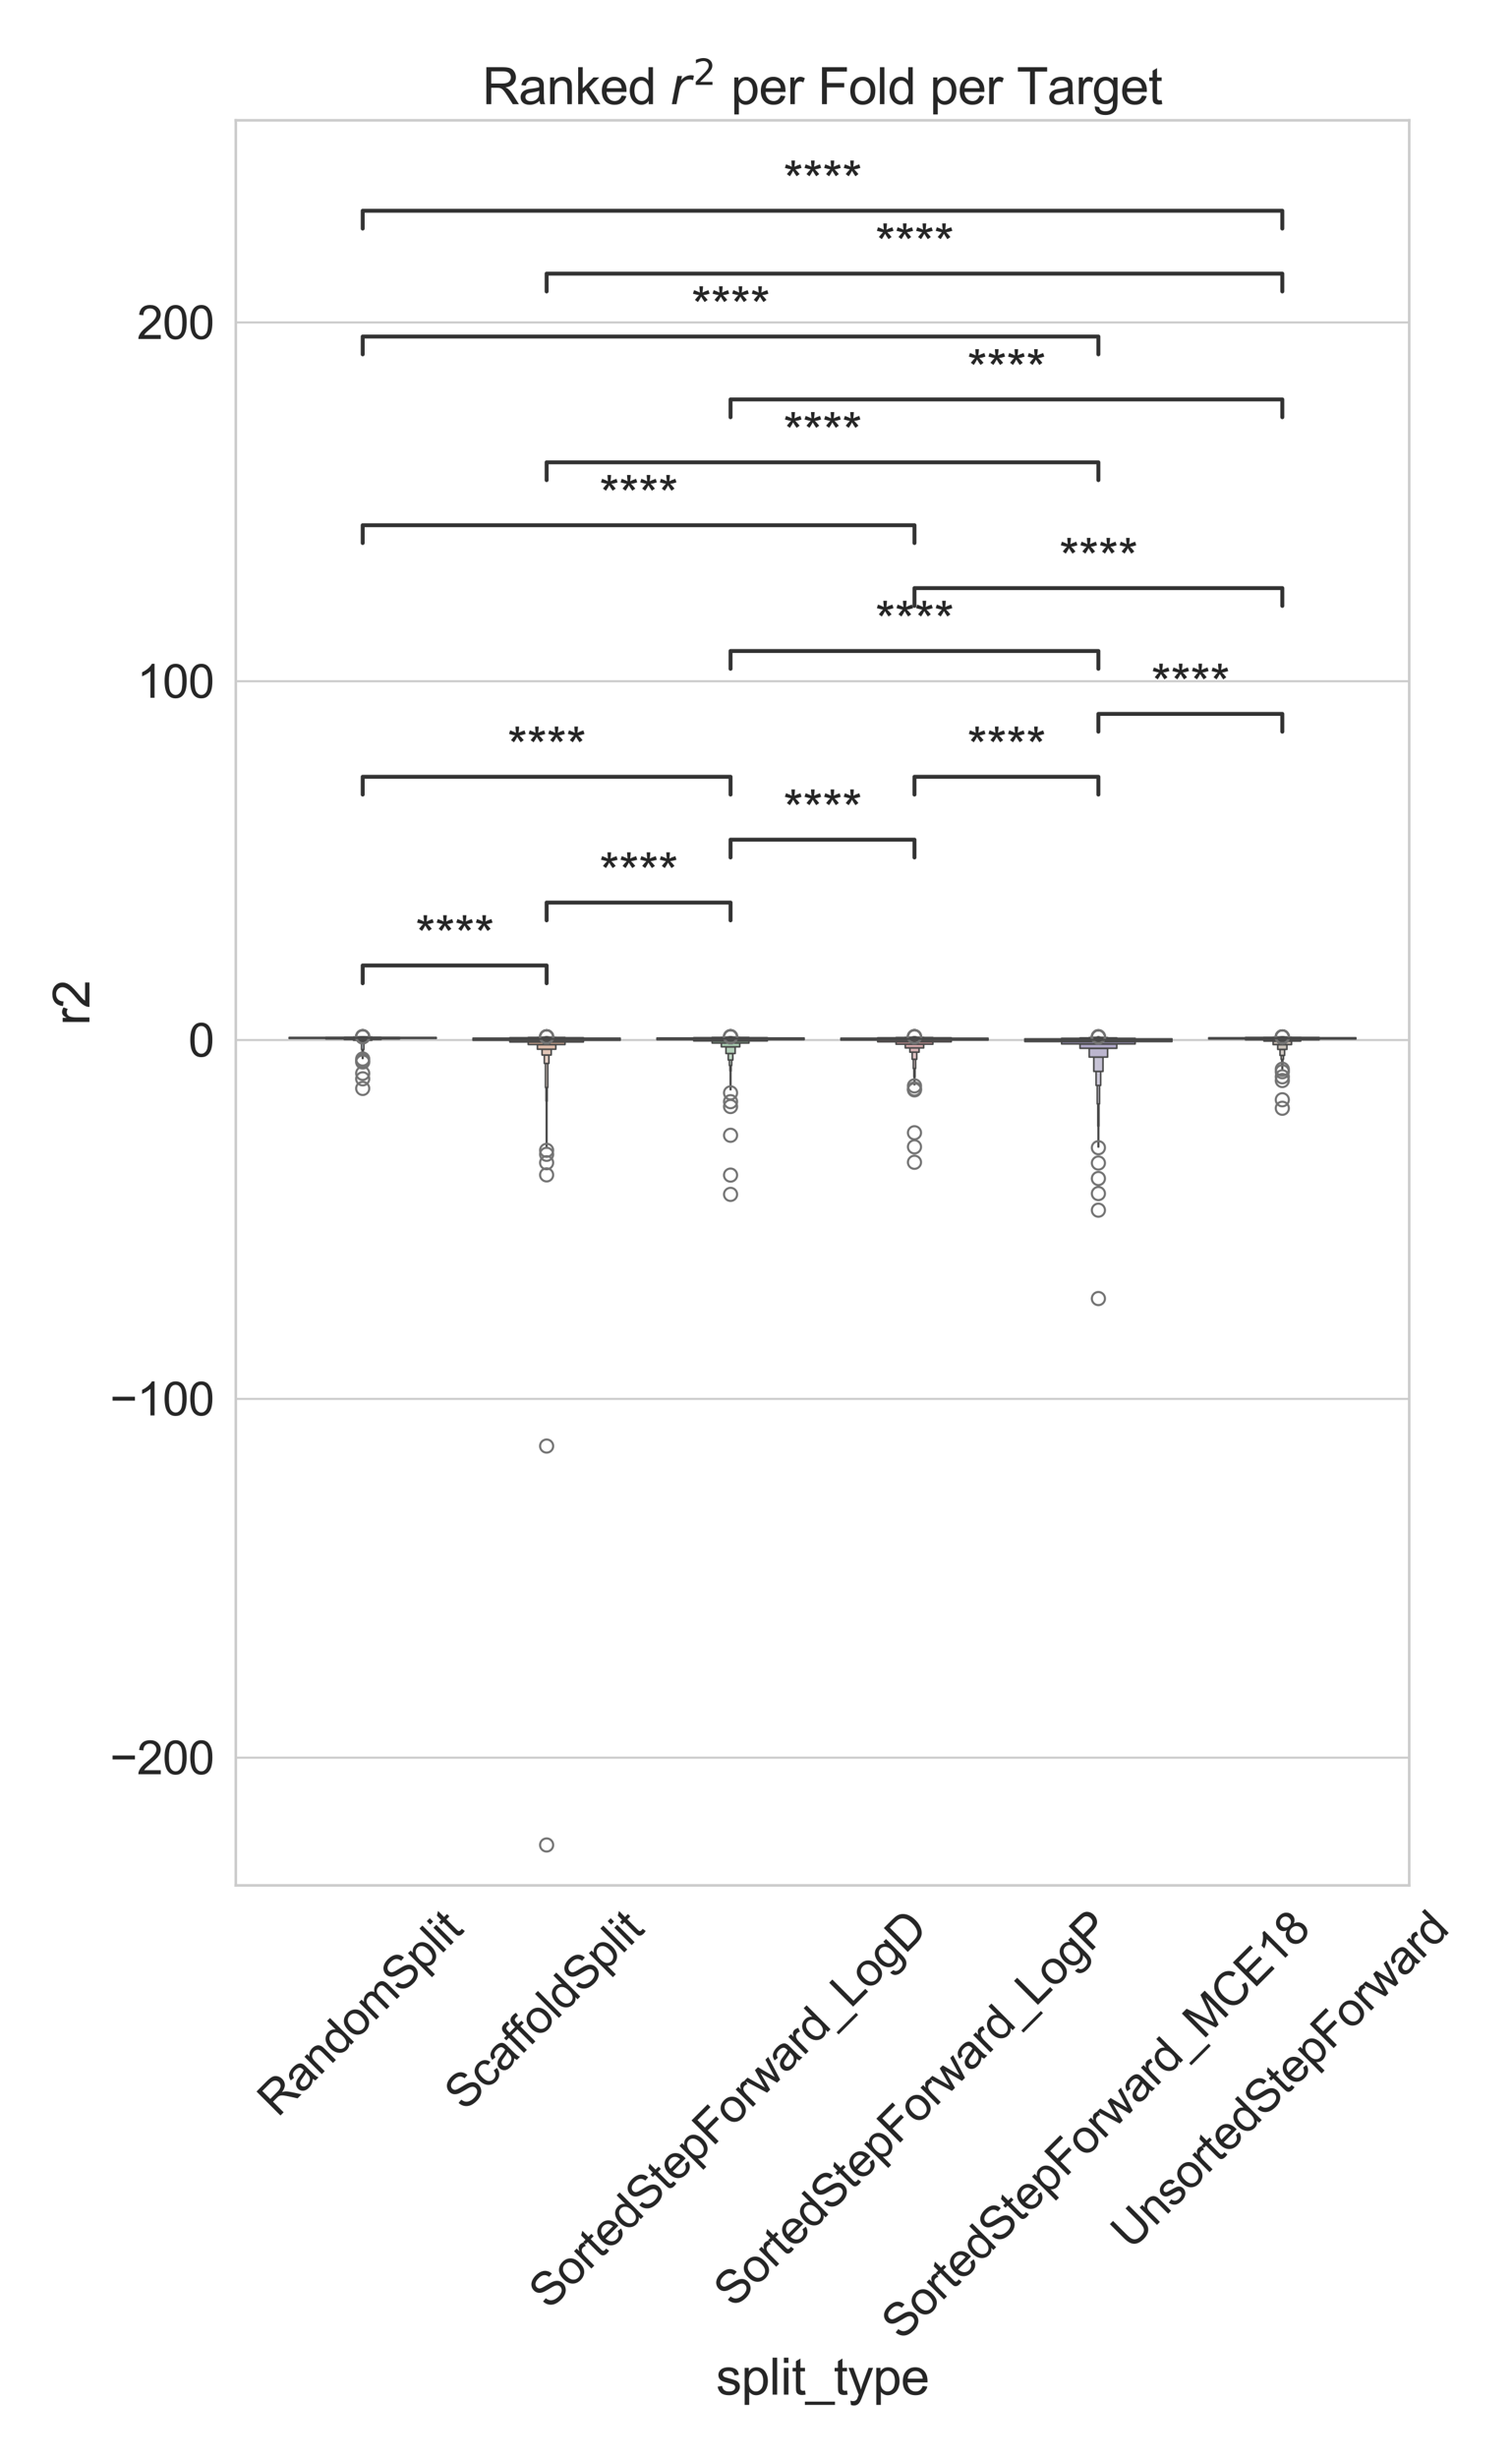 <?xml version="1.0" encoding="utf-8" standalone="no"?>
<!DOCTYPE svg PUBLIC "-//W3C//DTD SVG 1.1//EN"
  "http://www.w3.org/Graphics/SVG/1.1/DTD/svg11.dtd">
<svg xmlns:xlink="http://www.w3.org/1999/xlink" width="576pt" height="936pt" viewBox="0 0 576 936" xmlns="http://www.w3.org/2000/svg" version="1.1">
 <defs>
  <style type="text/css">*{stroke-linejoin: round; stroke-linecap: butt}</style>
 </defs>
 <g id="figure_1">
  <g id="patch_1">
   <path d="M 0 936 
L 576 936 
L 576 0 
L 0 0 
z
" style="fill: #ffffff"/>
  </g>
  <g id="axes_1">
   <g id="patch_2">
    <path d="M 89.826 717.866 
L 536.848 717.866 
L 536.848 45.816 
L 89.826 45.816 
z
" style="fill: #ffffff"/>
   </g>
   <g id="matplotlib.axis_1">
    <g id="xtick_1">
     <g id="text_1">
      <!-- RandomSplit -->
      <g style="fill: #262626" transform="translate(105.842 806.472) rotate(-45) scale(0.176 -0.176)">
       <defs>
        <path id="ArialMT-52" d="M 503 0 
L 503 4581 
L 2534 4581 
Q 3147 4581 3465 4457 
Q 3784 4334 3975 4021 
Q 4166 3709 4166 3331 
Q 4166 2844 3850 2509 
Q 3534 2175 2875 2084 
Q 3116 1969 3241 1856 
Q 3506 1613 3744 1247 
L 4541 0 
L 3778 0 
L 3172 953 
Q 2906 1366 2734 1584 
Q 2563 1803 2427 1890 
Q 2291 1978 2150 2013 
Q 2047 2034 1813 2034 
L 1109 2034 
L 1109 0 
L 503 0 
z
M 1109 2559 
L 2413 2559 
Q 2828 2559 3062 2645 
Q 3297 2731 3419 2920 
Q 3541 3109 3541 3331 
Q 3541 3656 3305 3865 
Q 3069 4075 2559 4075 
L 1109 4075 
L 1109 2559 
z
" transform="scale(0.016)"/>
        <path id="ArialMT-61" d="M 2588 409 
Q 2275 144 1986 34 
Q 1697 -75 1366 -75 
Q 819 -75 525 192 
Q 231 459 231 875 
Q 231 1119 342 1320 
Q 453 1522 633 1644 
Q 813 1766 1038 1828 
Q 1203 1872 1538 1913 
Q 2219 1994 2541 2106 
Q 2544 2222 2544 2253 
Q 2544 2597 2384 2738 
Q 2169 2928 1744 2928 
Q 1347 2928 1158 2789 
Q 969 2650 878 2297 
L 328 2372 
Q 403 2725 575 2942 
Q 747 3159 1072 3276 
Q 1397 3394 1825 3394 
Q 2250 3394 2515 3294 
Q 2781 3194 2906 3042 
Q 3031 2891 3081 2659 
Q 3109 2516 3109 2141 
L 3109 1391 
Q 3109 606 3145 398 
Q 3181 191 3288 0 
L 2700 0 
Q 2613 175 2588 409 
z
M 2541 1666 
Q 2234 1541 1622 1453 
Q 1275 1403 1131 1340 
Q 988 1278 909 1158 
Q 831 1038 831 891 
Q 831 666 1001 516 
Q 1172 366 1500 366 
Q 1825 366 2078 508 
Q 2331 650 2450 897 
Q 2541 1088 2541 1459 
L 2541 1666 
z
" transform="scale(0.016)"/>
        <path id="ArialMT-6e" d="M 422 0 
L 422 3319 
L 928 3319 
L 928 2847 
Q 1294 3394 1984 3394 
Q 2284 3394 2536 3286 
Q 2788 3178 2913 3003 
Q 3038 2828 3088 2588 
Q 3119 2431 3119 2041 
L 3119 0 
L 2556 0 
L 2556 2019 
Q 2556 2363 2490 2533 
Q 2425 2703 2258 2804 
Q 2091 2906 1866 2906 
Q 1506 2906 1245 2678 
Q 984 2450 984 1813 
L 984 0 
L 422 0 
z
" transform="scale(0.016)"/>
        <path id="ArialMT-64" d="M 2575 0 
L 2575 419 
Q 2259 -75 1647 -75 
Q 1250 -75 917 144 
Q 584 363 401 755 
Q 219 1147 219 1656 
Q 219 2153 384 2558 
Q 550 2963 881 3178 
Q 1213 3394 1622 3394 
Q 1922 3394 2156 3267 
Q 2391 3141 2538 2938 
L 2538 4581 
L 3097 4581 
L 3097 0 
L 2575 0 
z
M 797 1656 
Q 797 1019 1065 703 
Q 1334 388 1700 388 
Q 2069 388 2326 689 
Q 2584 991 2584 1609 
Q 2584 2291 2321 2609 
Q 2059 2928 1675 2928 
Q 1300 2928 1048 2622 
Q 797 2316 797 1656 
z
" transform="scale(0.016)"/>
        <path id="ArialMT-6f" d="M 213 1659 
Q 213 2581 725 3025 
Q 1153 3394 1769 3394 
Q 2453 3394 2887 2945 
Q 3322 2497 3322 1706 
Q 3322 1066 3130 698 
Q 2938 331 2570 128 
Q 2203 -75 1769 -75 
Q 1072 -75 642 372 
Q 213 819 213 1659 
z
M 791 1659 
Q 791 1022 1069 705 
Q 1347 388 1769 388 
Q 2188 388 2466 706 
Q 2744 1025 2744 1678 
Q 2744 2294 2464 2611 
Q 2184 2928 1769 2928 
Q 1347 2928 1069 2612 
Q 791 2297 791 1659 
z
" transform="scale(0.016)"/>
        <path id="ArialMT-6d" d="M 422 0 
L 422 3319 
L 925 3319 
L 925 2853 
Q 1081 3097 1340 3245 
Q 1600 3394 1931 3394 
Q 2300 3394 2536 3241 
Q 2772 3088 2869 2813 
Q 3263 3394 3894 3394 
Q 4388 3394 4653 3120 
Q 4919 2847 4919 2278 
L 4919 0 
L 4359 0 
L 4359 2091 
Q 4359 2428 4304 2576 
Q 4250 2725 4106 2815 
Q 3963 2906 3769 2906 
Q 3419 2906 3187 2673 
Q 2956 2441 2956 1928 
L 2956 0 
L 2394 0 
L 2394 2156 
Q 2394 2531 2256 2718 
Q 2119 2906 1806 2906 
Q 1569 2906 1367 2781 
Q 1166 2656 1075 2415 
Q 984 2175 984 1722 
L 984 0 
L 422 0 
z
" transform="scale(0.016)"/>
        <path id="ArialMT-53" d="M 288 1472 
L 859 1522 
Q 900 1178 1048 958 
Q 1197 738 1509 602 
Q 1822 466 2213 466 
Q 2559 466 2825 569 
Q 3091 672 3220 851 
Q 3350 1031 3350 1244 
Q 3350 1459 3225 1620 
Q 3100 1781 2813 1891 
Q 2628 1963 1997 2114 
Q 1366 2266 1113 2400 
Q 784 2572 623 2826 
Q 463 3081 463 3397 
Q 463 3744 659 4045 
Q 856 4347 1234 4503 
Q 1613 4659 2075 4659 
Q 2584 4659 2973 4495 
Q 3363 4331 3572 4012 
Q 3781 3694 3797 3291 
L 3216 3247 
Q 3169 3681 2898 3903 
Q 2628 4125 2100 4125 
Q 1550 4125 1298 3923 
Q 1047 3722 1047 3438 
Q 1047 3191 1225 3031 
Q 1400 2872 2139 2705 
Q 2878 2538 3153 2413 
Q 3553 2228 3743 1945 
Q 3934 1663 3934 1294 
Q 3934 928 3725 604 
Q 3516 281 3123 101 
Q 2731 -78 2241 -78 
Q 1619 -78 1198 103 
Q 778 284 539 648 
Q 300 1013 288 1472 
z
" transform="scale(0.016)"/>
        <path id="ArialMT-70" d="M 422 -1272 
L 422 3319 
L 934 3319 
L 934 2888 
Q 1116 3141 1344 3267 
Q 1572 3394 1897 3394 
Q 2322 3394 2647 3175 
Q 2972 2956 3137 2557 
Q 3303 2159 3303 1684 
Q 3303 1175 3120 767 
Q 2938 359 2589 142 
Q 2241 -75 1856 -75 
Q 1575 -75 1351 44 
Q 1128 163 984 344 
L 984 -1272 
L 422 -1272 
z
M 931 1641 
Q 931 1000 1190 694 
Q 1450 388 1819 388 
Q 2194 388 2461 705 
Q 2728 1022 2728 1688 
Q 2728 2322 2467 2637 
Q 2206 2953 1844 2953 
Q 1484 2953 1207 2617 
Q 931 2281 931 1641 
z
" transform="scale(0.016)"/>
        <path id="ArialMT-6c" d="M 409 0 
L 409 4581 
L 972 4581 
L 972 0 
L 409 0 
z
" transform="scale(0.016)"/>
        <path id="ArialMT-69" d="M 425 3934 
L 425 4581 
L 988 4581 
L 988 3934 
L 425 3934 
z
M 425 0 
L 425 3319 
L 988 3319 
L 988 0 
L 425 0 
z
" transform="scale(0.016)"/>
        <path id="ArialMT-74" d="M 1650 503 
L 1731 6 
Q 1494 -44 1306 -44 
Q 1000 -44 831 53 
Q 663 150 594 308 
Q 525 466 525 972 
L 525 2881 
L 113 2881 
L 113 3319 
L 525 3319 
L 525 4141 
L 1084 4478 
L 1084 3319 
L 1650 3319 
L 1650 2881 
L 1084 2881 
L 1084 941 
Q 1084 700 1114 631 
Q 1144 563 1211 522 
Q 1278 481 1403 481 
Q 1497 481 1650 503 
z
" transform="scale(0.016)"/>
       </defs>
       <use xlink:href="#ArialMT-52"/>
       <use xlink:href="#ArialMT-61" transform="translate(72.217 0)"/>
       <use xlink:href="#ArialMT-6e" transform="translate(127.832 0)"/>
       <use xlink:href="#ArialMT-64" transform="translate(183.447 0)"/>
       <use xlink:href="#ArialMT-6f" transform="translate(239.062 0)"/>
       <use xlink:href="#ArialMT-6d" transform="translate(294.678 0)"/>
       <use xlink:href="#ArialMT-53" transform="translate(377.979 0)"/>
       <use xlink:href="#ArialMT-70" transform="translate(444.678 0)"/>
       <use xlink:href="#ArialMT-6c" transform="translate(500.293 0)"/>
       <use xlink:href="#ArialMT-69" transform="translate(522.51 0)"/>
       <use xlink:href="#ArialMT-74" transform="translate(544.727 0)"/>
      </g>
     </g>
    </g>
    <g id="xtick_2">
     <g id="text_2">
      <!-- ScaffoldSplit -->
      <g style="fill: #262626" transform="translate(177.052 804.183) rotate(-45) scale(0.176 -0.176)">
       <defs>
        <path id="ArialMT-63" d="M 2588 1216 
L 3141 1144 
Q 3050 572 2676 248 
Q 2303 -75 1759 -75 
Q 1078 -75 664 370 
Q 250 816 250 1647 
Q 250 2184 428 2587 
Q 606 2991 970 3192 
Q 1334 3394 1763 3394 
Q 2303 3394 2647 3120 
Q 2991 2847 3088 2344 
L 2541 2259 
Q 2463 2594 2264 2762 
Q 2066 2931 1784 2931 
Q 1359 2931 1093 2626 
Q 828 2322 828 1663 
Q 828 994 1084 691 
Q 1341 388 1753 388 
Q 2084 388 2306 591 
Q 2528 794 2588 1216 
z
" transform="scale(0.016)"/>
        <path id="ArialMT-66" d="M 556 0 
L 556 2881 
L 59 2881 
L 59 3319 
L 556 3319 
L 556 3672 
Q 556 4006 616 4169 
Q 697 4388 901 4523 
Q 1106 4659 1475 4659 
Q 1713 4659 2000 4603 
L 1916 4113 
Q 1741 4144 1584 4144 
Q 1328 4144 1222 4034 
Q 1116 3925 1116 3625 
L 1116 3319 
L 1763 3319 
L 1763 2881 
L 1116 2881 
L 1116 0 
L 556 0 
z
" transform="scale(0.016)"/>
       </defs>
       <use xlink:href="#ArialMT-53"/>
       <use xlink:href="#ArialMT-63" transform="translate(66.699 0)"/>
       <use xlink:href="#ArialMT-61" transform="translate(116.699 0)"/>
       <use xlink:href="#ArialMT-66" transform="translate(172.314 0)"/>
       <use xlink:href="#ArialMT-66" transform="translate(198.348 0)"/>
       <use xlink:href="#ArialMT-6f" transform="translate(226.131 0)"/>
       <use xlink:href="#ArialMT-6c" transform="translate(281.746 0)"/>
       <use xlink:href="#ArialMT-64" transform="translate(303.963 0)"/>
       <use xlink:href="#ArialMT-53" transform="translate(359.578 0)"/>
       <use xlink:href="#ArialMT-70" transform="translate(426.277 0)"/>
       <use xlink:href="#ArialMT-6c" transform="translate(481.893 0)"/>
       <use xlink:href="#ArialMT-69" transform="translate(504.109 0)"/>
       <use xlink:href="#ArialMT-74" transform="translate(526.326 0)"/>
      </g>
     </g>
    </g>
    <g id="xtick_3">
     <g id="text_3">
      <!-- SortedStepForward_LogD -->
      <g style="fill: #262626" transform="translate(209.238 879.799) rotate(-45) scale(0.176 -0.176)">
       <defs>
        <path id="ArialMT-72" d="M 416 0 
L 416 3319 
L 922 3319 
L 922 2816 
Q 1116 3169 1280 3281 
Q 1444 3394 1641 3394 
Q 1925 3394 2219 3213 
L 2025 2691 
Q 1819 2813 1613 2813 
Q 1428 2813 1281 2702 
Q 1134 2591 1072 2394 
Q 978 2094 978 1738 
L 978 0 
L 416 0 
z
" transform="scale(0.016)"/>
        <path id="ArialMT-65" d="M 2694 1069 
L 3275 997 
Q 3138 488 2766 206 
Q 2394 -75 1816 -75 
Q 1088 -75 661 373 
Q 234 822 234 1631 
Q 234 2469 665 2931 
Q 1097 3394 1784 3394 
Q 2450 3394 2872 2941 
Q 3294 2488 3294 1666 
Q 3294 1616 3291 1516 
L 816 1516 
Q 847 969 1125 678 
Q 1403 388 1819 388 
Q 2128 388 2347 550 
Q 2566 713 2694 1069 
z
M 847 1978 
L 2700 1978 
Q 2663 2397 2488 2606 
Q 2219 2931 1791 2931 
Q 1403 2931 1139 2672 
Q 875 2413 847 1978 
z
" transform="scale(0.016)"/>
        <path id="ArialMT-46" d="M 525 0 
L 525 4581 
L 3616 4581 
L 3616 4041 
L 1131 4041 
L 1131 2622 
L 3281 2622 
L 3281 2081 
L 1131 2081 
L 1131 0 
L 525 0 
z
" transform="scale(0.016)"/>
        <path id="ArialMT-77" d="M 1034 0 
L 19 3319 
L 600 3319 
L 1128 1403 
L 1325 691 
Q 1338 744 1497 1375 
L 2025 3319 
L 2603 3319 
L 3100 1394 
L 3266 759 
L 3456 1400 
L 4025 3319 
L 4572 3319 
L 3534 0 
L 2950 0 
L 2422 1988 
L 2294 2553 
L 1622 0 
L 1034 0 
z
" transform="scale(0.016)"/>
        <path id="ArialMT-5f" d="M -97 -1272 
L -97 -866 
L 3631 -866 
L 3631 -1272 
L -97 -1272 
z
" transform="scale(0.016)"/>
        <path id="ArialMT-4c" d="M 469 0 
L 469 4581 
L 1075 4581 
L 1075 541 
L 3331 541 
L 3331 0 
L 469 0 
z
" transform="scale(0.016)"/>
        <path id="ArialMT-67" d="M 319 -275 
L 866 -356 
Q 900 -609 1056 -725 
Q 1266 -881 1628 -881 
Q 2019 -881 2231 -725 
Q 2444 -569 2519 -288 
Q 2563 -116 2559 434 
Q 2191 0 1641 0 
Q 956 0 581 494 
Q 206 988 206 1678 
Q 206 2153 378 2554 
Q 550 2956 876 3175 
Q 1203 3394 1644 3394 
Q 2231 3394 2613 2919 
L 2613 3319 
L 3131 3319 
L 3131 450 
Q 3131 -325 2973 -648 
Q 2816 -972 2473 -1159 
Q 2131 -1347 1631 -1347 
Q 1038 -1347 672 -1080 
Q 306 -813 319 -275 
z
M 784 1719 
Q 784 1066 1043 766 
Q 1303 466 1694 466 
Q 2081 466 2343 764 
Q 2606 1063 2606 1700 
Q 2606 2309 2336 2618 
Q 2066 2928 1684 2928 
Q 1309 2928 1046 2623 
Q 784 2319 784 1719 
z
" transform="scale(0.016)"/>
        <path id="ArialMT-44" d="M 494 0 
L 494 4581 
L 2072 4581 
Q 2606 4581 2888 4516 
Q 3281 4425 3559 4188 
Q 3922 3881 4101 3404 
Q 4281 2928 4281 2316 
Q 4281 1794 4159 1391 
Q 4038 988 3847 723 
Q 3656 459 3429 307 
Q 3203 156 2883 78 
Q 2563 0 2147 0 
L 494 0 
z
M 1100 541 
L 2078 541 
Q 2531 541 2789 625 
Q 3047 709 3200 863 
Q 3416 1078 3536 1442 
Q 3656 1806 3656 2325 
Q 3656 3044 3420 3430 
Q 3184 3816 2847 3947 
Q 2603 4041 2063 4041 
L 1100 4041 
L 1100 541 
z
" transform="scale(0.016)"/>
       </defs>
       <use xlink:href="#ArialMT-53"/>
       <use xlink:href="#ArialMT-6f" transform="translate(66.699 0)"/>
       <use xlink:href="#ArialMT-72" transform="translate(122.314 0)"/>
       <use xlink:href="#ArialMT-74" transform="translate(155.615 0)"/>
       <use xlink:href="#ArialMT-65" transform="translate(183.398 0)"/>
       <use xlink:href="#ArialMT-64" transform="translate(239.014 0)"/>
       <use xlink:href="#ArialMT-53" transform="translate(294.629 0)"/>
       <use xlink:href="#ArialMT-74" transform="translate(361.328 0)"/>
       <use xlink:href="#ArialMT-65" transform="translate(389.111 0)"/>
       <use xlink:href="#ArialMT-70" transform="translate(444.727 0)"/>
       <use xlink:href="#ArialMT-46" transform="translate(500.342 0)"/>
       <use xlink:href="#ArialMT-6f" transform="translate(561.426 0)"/>
       <use xlink:href="#ArialMT-72" transform="translate(617.041 0)"/>
       <use xlink:href="#ArialMT-77" transform="translate(650.342 0)"/>
       <use xlink:href="#ArialMT-61" transform="translate(722.559 0)"/>
       <use xlink:href="#ArialMT-72" transform="translate(778.174 0)"/>
       <use xlink:href="#ArialMT-64" transform="translate(811.475 0)"/>
       <use xlink:href="#ArialMT-5f" transform="translate(867.09 0)"/>
       <use xlink:href="#ArialMT-4c" transform="translate(922.705 0)"/>
       <use xlink:href="#ArialMT-6f" transform="translate(978.32 0)"/>
       <use xlink:href="#ArialMT-67" transform="translate(1033.936 0)"/>
       <use xlink:href="#ArialMT-44" transform="translate(1089.551 0)"/>
      </g>
     </g>
    </g>
    <g id="xtick_4">
     <g id="text_4">
      <!-- SortedStepForward_LogP -->
      <g style="fill: #262626" transform="translate(279.647 879.112) rotate(-45) scale(0.176 -0.176)">
       <defs>
        <path id="ArialMT-50" d="M 494 0 
L 494 4581 
L 2222 4581 
Q 2678 4581 2919 4538 
Q 3256 4481 3484 4323 
Q 3713 4166 3852 3881 
Q 3991 3597 3991 3256 
Q 3991 2672 3619 2267 
Q 3247 1863 2275 1863 
L 1100 1863 
L 1100 0 
L 494 0 
z
M 1100 2403 
L 2284 2403 
Q 2872 2403 3119 2622 
Q 3366 2841 3366 3238 
Q 3366 3525 3220 3729 
Q 3075 3934 2838 4000 
Q 2684 4041 2272 4041 
L 1100 4041 
L 1100 2403 
z
" transform="scale(0.016)"/>
       </defs>
       <use xlink:href="#ArialMT-53"/>
       <use xlink:href="#ArialMT-6f" transform="translate(66.699 0)"/>
       <use xlink:href="#ArialMT-72" transform="translate(122.314 0)"/>
       <use xlink:href="#ArialMT-74" transform="translate(155.615 0)"/>
       <use xlink:href="#ArialMT-65" transform="translate(183.398 0)"/>
       <use xlink:href="#ArialMT-64" transform="translate(239.014 0)"/>
       <use xlink:href="#ArialMT-53" transform="translate(294.629 0)"/>
       <use xlink:href="#ArialMT-74" transform="translate(361.328 0)"/>
       <use xlink:href="#ArialMT-65" transform="translate(389.111 0)"/>
       <use xlink:href="#ArialMT-70" transform="translate(444.727 0)"/>
       <use xlink:href="#ArialMT-46" transform="translate(500.342 0)"/>
       <use xlink:href="#ArialMT-6f" transform="translate(561.426 0)"/>
       <use xlink:href="#ArialMT-72" transform="translate(617.041 0)"/>
       <use xlink:href="#ArialMT-77" transform="translate(650.342 0)"/>
       <use xlink:href="#ArialMT-61" transform="translate(722.559 0)"/>
       <use xlink:href="#ArialMT-72" transform="translate(778.174 0)"/>
       <use xlink:href="#ArialMT-64" transform="translate(811.475 0)"/>
       <use xlink:href="#ArialMT-5f" transform="translate(867.09 0)"/>
       <use xlink:href="#ArialMT-4c" transform="translate(922.705 0)"/>
       <use xlink:href="#ArialMT-6f" transform="translate(978.32 0)"/>
       <use xlink:href="#ArialMT-67" transform="translate(1033.936 0)"/>
       <use xlink:href="#ArialMT-50" transform="translate(1089.551 0)"/>
      </g>
     </g>
    </g>
    <g id="xtick_5">
     <g id="text_5">
      <!-- SortedStepForward_MCE18 -->
      <g style="fill: #262626" transform="translate(343.569 891.546) rotate(-45) scale(0.176 -0.176)">
       <defs>
        <path id="ArialMT-4d" d="M 475 0 
L 475 4581 
L 1388 4581 
L 2472 1338 
Q 2622 884 2691 659 
Q 2769 909 2934 1394 
L 4031 4581 
L 4847 4581 
L 4847 0 
L 4263 0 
L 4263 3834 
L 2931 0 
L 2384 0 
L 1059 3900 
L 1059 0 
L 475 0 
z
" transform="scale(0.016)"/>
        <path id="ArialMT-43" d="M 3763 1606 
L 4369 1453 
Q 4178 706 3683 314 
Q 3188 -78 2472 -78 
Q 1731 -78 1267 223 
Q 803 525 561 1097 
Q 319 1669 319 2325 
Q 319 3041 592 3573 
Q 866 4106 1370 4382 
Q 1875 4659 2481 4659 
Q 3169 4659 3637 4309 
Q 4106 3959 4291 3325 
L 3694 3184 
Q 3534 3684 3231 3912 
Q 2928 4141 2469 4141 
Q 1941 4141 1586 3887 
Q 1231 3634 1087 3207 
Q 944 2781 944 2328 
Q 944 1744 1114 1308 
Q 1284 872 1643 656 
Q 2003 441 2422 441 
Q 2931 441 3284 734 
Q 3638 1028 3763 1606 
z
" transform="scale(0.016)"/>
        <path id="ArialMT-45" d="M 506 0 
L 506 4581 
L 3819 4581 
L 3819 4041 
L 1113 4041 
L 1113 2638 
L 3647 2638 
L 3647 2100 
L 1113 2100 
L 1113 541 
L 3925 541 
L 3925 0 
L 506 0 
z
" transform="scale(0.016)"/>
        <path id="ArialMT-31" d="M 2384 0 
L 1822 0 
L 1822 3584 
Q 1619 3391 1289 3197 
Q 959 3003 697 2906 
L 697 3450 
Q 1169 3672 1522 3987 
Q 1875 4303 2022 4600 
L 2384 4600 
L 2384 0 
z
" transform="scale(0.016)"/>
        <path id="ArialMT-38" d="M 1131 2484 
Q 781 2613 612 2850 
Q 444 3088 444 3419 
Q 444 3919 803 4259 
Q 1163 4600 1759 4600 
Q 2359 4600 2725 4251 
Q 3091 3903 3091 3403 
Q 3091 3084 2923 2848 
Q 2756 2613 2416 2484 
Q 2838 2347 3058 2040 
Q 3278 1734 3278 1309 
Q 3278 722 2862 322 
Q 2447 -78 1769 -78 
Q 1091 -78 675 323 
Q 259 725 259 1325 
Q 259 1772 486 2073 
Q 713 2375 1131 2484 
z
M 1019 3438 
Q 1019 3113 1228 2906 
Q 1438 2700 1772 2700 
Q 2097 2700 2305 2904 
Q 2513 3109 2513 3406 
Q 2513 3716 2298 3927 
Q 2084 4138 1766 4138 
Q 1444 4138 1231 3931 
Q 1019 3725 1019 3438 
z
M 838 1322 
Q 838 1081 952 856 
Q 1066 631 1291 507 
Q 1516 384 1775 384 
Q 2178 384 2440 643 
Q 2703 903 2703 1303 
Q 2703 1709 2433 1975 
Q 2163 2241 1756 2241 
Q 1359 2241 1098 1978 
Q 838 1716 838 1322 
z
" transform="scale(0.016)"/>
       </defs>
       <use xlink:href="#ArialMT-53"/>
       <use xlink:href="#ArialMT-6f" transform="translate(66.699 0)"/>
       <use xlink:href="#ArialMT-72" transform="translate(122.314 0)"/>
       <use xlink:href="#ArialMT-74" transform="translate(155.615 0)"/>
       <use xlink:href="#ArialMT-65" transform="translate(183.398 0)"/>
       <use xlink:href="#ArialMT-64" transform="translate(239.014 0)"/>
       <use xlink:href="#ArialMT-53" transform="translate(294.629 0)"/>
       <use xlink:href="#ArialMT-74" transform="translate(361.328 0)"/>
       <use xlink:href="#ArialMT-65" transform="translate(389.111 0)"/>
       <use xlink:href="#ArialMT-70" transform="translate(444.727 0)"/>
       <use xlink:href="#ArialMT-46" transform="translate(500.342 0)"/>
       <use xlink:href="#ArialMT-6f" transform="translate(561.426 0)"/>
       <use xlink:href="#ArialMT-72" transform="translate(617.041 0)"/>
       <use xlink:href="#ArialMT-77" transform="translate(650.342 0)"/>
       <use xlink:href="#ArialMT-61" transform="translate(722.559 0)"/>
       <use xlink:href="#ArialMT-72" transform="translate(778.174 0)"/>
       <use xlink:href="#ArialMT-64" transform="translate(811.475 0)"/>
       <use xlink:href="#ArialMT-5f" transform="translate(867.09 0)"/>
       <use xlink:href="#ArialMT-4d" transform="translate(922.705 0)"/>
       <use xlink:href="#ArialMT-43" transform="translate(1006.006 0)"/>
       <use xlink:href="#ArialMT-45" transform="translate(1078.223 0)"/>
       <use xlink:href="#ArialMT-31" transform="translate(1144.922 0)"/>
       <use xlink:href="#ArialMT-38" transform="translate(1200.537 0)"/>
      </g>
     </g>
    </g>
    <g id="xtick_6">
     <g id="text_6">
      <!-- UnsortedStepForward -->
      <g style="fill: #262626" transform="translate(430.929 856.958) rotate(-45) scale(0.176 -0.176)">
       <defs>
        <path id="ArialMT-55" d="M 3500 4581 
L 4106 4581 
L 4106 1934 
Q 4106 1244 3950 837 
Q 3794 431 3386 176 
Q 2978 -78 2316 -78 
Q 1672 -78 1262 144 
Q 853 366 678 786 
Q 503 1206 503 1934 
L 503 4581 
L 1109 4581 
L 1109 1938 
Q 1109 1341 1220 1058 
Q 1331 775 1601 622 
Q 1872 469 2263 469 
Q 2931 469 3215 772 
Q 3500 1075 3500 1938 
L 3500 4581 
z
" transform="scale(0.016)"/>
        <path id="ArialMT-73" d="M 197 991 
L 753 1078 
Q 800 744 1014 566 
Q 1228 388 1613 388 
Q 2000 388 2187 545 
Q 2375 703 2375 916 
Q 2375 1106 2209 1216 
Q 2094 1291 1634 1406 
Q 1016 1563 777 1677 
Q 538 1791 414 1992 
Q 291 2194 291 2438 
Q 291 2659 392 2848 
Q 494 3038 669 3163 
Q 800 3259 1026 3326 
Q 1253 3394 1513 3394 
Q 1903 3394 2198 3281 
Q 2494 3169 2634 2976 
Q 2775 2784 2828 2463 
L 2278 2388 
Q 2241 2644 2061 2787 
Q 1881 2931 1553 2931 
Q 1166 2931 1000 2803 
Q 834 2675 834 2503 
Q 834 2394 903 2306 
Q 972 2216 1119 2156 
Q 1203 2125 1616 2013 
Q 2213 1853 2448 1751 
Q 2684 1650 2818 1456 
Q 2953 1263 2953 975 
Q 2953 694 2789 445 
Q 2625 197 2315 61 
Q 2006 -75 1616 -75 
Q 969 -75 630 194 
Q 291 463 197 991 
z
" transform="scale(0.016)"/>
       </defs>
       <use xlink:href="#ArialMT-55"/>
       <use xlink:href="#ArialMT-6e" transform="translate(72.217 0)"/>
       <use xlink:href="#ArialMT-73" transform="translate(127.832 0)"/>
       <use xlink:href="#ArialMT-6f" transform="translate(177.832 0)"/>
       <use xlink:href="#ArialMT-72" transform="translate(233.447 0)"/>
       <use xlink:href="#ArialMT-74" transform="translate(266.748 0)"/>
       <use xlink:href="#ArialMT-65" transform="translate(294.531 0)"/>
       <use xlink:href="#ArialMT-64" transform="translate(350.146 0)"/>
       <use xlink:href="#ArialMT-53" transform="translate(405.762 0)"/>
       <use xlink:href="#ArialMT-74" transform="translate(472.461 0)"/>
       <use xlink:href="#ArialMT-65" transform="translate(500.244 0)"/>
       <use xlink:href="#ArialMT-70" transform="translate(555.859 0)"/>
       <use xlink:href="#ArialMT-46" transform="translate(611.475 0)"/>
       <use xlink:href="#ArialMT-6f" transform="translate(672.559 0)"/>
       <use xlink:href="#ArialMT-72" transform="translate(728.174 0)"/>
       <use xlink:href="#ArialMT-77" transform="translate(761.475 0)"/>
       <use xlink:href="#ArialMT-61" transform="translate(833.691 0)"/>
       <use xlink:href="#ArialMT-72" transform="translate(889.307 0)"/>
       <use xlink:href="#ArialMT-64" transform="translate(922.607 0)"/>
      </g>
     </g>
    </g>
    <g id="text_7">
     <!-- split_type -->
     <g style="fill: #262626" transform="translate(272.783 911.762) scale(0.192 -0.192)">
      <defs>
       <path id="ArialMT-79" d="M 397 -1278 
L 334 -750 
Q 519 -800 656 -800 
Q 844 -800 956 -737 
Q 1069 -675 1141 -563 
Q 1194 -478 1313 -144 
Q 1328 -97 1363 -6 
L 103 3319 
L 709 3319 
L 1400 1397 
Q 1534 1031 1641 628 
Q 1738 1016 1872 1384 
L 2581 3319 
L 3144 3319 
L 1881 -56 
Q 1678 -603 1566 -809 
Q 1416 -1088 1222 -1217 
Q 1028 -1347 759 -1347 
Q 597 -1347 397 -1278 
z
" transform="scale(0.016)"/>
      </defs>
      <use xlink:href="#ArialMT-73"/>
      <use xlink:href="#ArialMT-70" transform="translate(50 0)"/>
      <use xlink:href="#ArialMT-6c" transform="translate(105.615 0)"/>
      <use xlink:href="#ArialMT-69" transform="translate(127.832 0)"/>
      <use xlink:href="#ArialMT-74" transform="translate(150.049 0)"/>
      <use xlink:href="#ArialMT-5f" transform="translate(177.832 0)"/>
      <use xlink:href="#ArialMT-74" transform="translate(233.447 0)"/>
      <use xlink:href="#ArialMT-79" transform="translate(261.23 0)"/>
      <use xlink:href="#ArialMT-70" transform="translate(311.23 0)"/>
      <use xlink:href="#ArialMT-65" transform="translate(366.846 0)"/>
     </g>
    </g>
   </g>
   <g id="matplotlib.axis_2">
    <g id="ytick_1">
     <g id="line2d_1">
      <path d="M 89.826 669.23 
L 536.848 669.23 
" clip-path="url(#p56ddbda8f9)" style="fill: none; stroke: #cccccc; stroke-width: 0.8; stroke-linecap: round"/>
     </g>
     <g id="text_8">
      <!-- −200 -->
      <g style="fill: #262626" transform="translate(41.885 675.529) scale(0.176 -0.176)">
       <defs>
        <path id="ArialMT-2212" d="M 3381 1997 
L 356 1997 
L 356 2522 
L 3381 2522 
L 3381 1997 
z
" transform="scale(0.016)"/>
        <path id="ArialMT-32" d="M 3222 541 
L 3222 0 
L 194 0 
Q 188 203 259 391 
Q 375 700 629 1000 
Q 884 1300 1366 1694 
Q 2113 2306 2375 2664 
Q 2638 3022 2638 3341 
Q 2638 3675 2398 3904 
Q 2159 4134 1775 4134 
Q 1369 4134 1125 3890 
Q 881 3647 878 3216 
L 300 3275 
Q 359 3922 746 4261 
Q 1134 4600 1788 4600 
Q 2447 4600 2831 4234 
Q 3216 3869 3216 3328 
Q 3216 3053 3103 2787 
Q 2991 2522 2730 2228 
Q 2469 1934 1863 1422 
Q 1356 997 1212 845 
Q 1069 694 975 541 
L 3222 541 
z
" transform="scale(0.016)"/>
        <path id="ArialMT-30" d="M 266 2259 
Q 266 3072 433 3567 
Q 600 4063 929 4331 
Q 1259 4600 1759 4600 
Q 2128 4600 2406 4451 
Q 2684 4303 2865 4023 
Q 3047 3744 3150 3342 
Q 3253 2941 3253 2259 
Q 3253 1453 3087 958 
Q 2922 463 2592 192 
Q 2263 -78 1759 -78 
Q 1097 -78 719 397 
Q 266 969 266 2259 
z
M 844 2259 
Q 844 1131 1108 757 
Q 1372 384 1759 384 
Q 2147 384 2411 759 
Q 2675 1134 2675 2259 
Q 2675 3391 2411 3762 
Q 2147 4134 1753 4134 
Q 1366 4134 1134 3806 
Q 844 3388 844 2259 
z
" transform="scale(0.016)"/>
       </defs>
       <use xlink:href="#ArialMT-2212"/>
       <use xlink:href="#ArialMT-32" transform="translate(58.398 0)"/>
       <use xlink:href="#ArialMT-30" transform="translate(114.014 0)"/>
       <use xlink:href="#ArialMT-30" transform="translate(169.629 0)"/>
      </g>
     </g>
    </g>
    <g id="ytick_2">
     <g id="line2d_2">
      <path d="M 89.826 532.616 
L 536.848 532.616 
" clip-path="url(#p56ddbda8f9)" style="fill: none; stroke: #cccccc; stroke-width: 0.8; stroke-linecap: round"/>
     </g>
     <g id="text_9">
      <!-- −100 -->
      <g style="fill: #262626" transform="translate(41.885 538.915) scale(0.176 -0.176)">
       <use xlink:href="#ArialMT-2212"/>
       <use xlink:href="#ArialMT-31" transform="translate(58.398 0)"/>
       <use xlink:href="#ArialMT-30" transform="translate(114.014 0)"/>
       <use xlink:href="#ArialMT-30" transform="translate(169.629 0)"/>
      </g>
     </g>
    </g>
    <g id="ytick_3">
     <g id="line2d_3">
      <path d="M 89.826 396.003 
L 536.848 396.003 
" clip-path="url(#p56ddbda8f9)" style="fill: none; stroke: #cccccc; stroke-width: 0.8; stroke-linecap: round"/>
     </g>
     <g id="text_10">
      <!-- 0 -->
      <g style="fill: #262626" transform="translate(71.739 402.302) scale(0.176 -0.176)">
       <use xlink:href="#ArialMT-30"/>
      </g>
     </g>
    </g>
    <g id="ytick_4">
     <g id="line2d_4">
      <path d="M 89.826 259.389 
L 536.848 259.389 
" clip-path="url(#p56ddbda8f9)" style="fill: none; stroke: #cccccc; stroke-width: 0.8; stroke-linecap: round"/>
     </g>
     <g id="text_11">
      <!-- 100 -->
      <g style="fill: #262626" transform="translate(52.164 265.688) scale(0.176 -0.176)">
       <use xlink:href="#ArialMT-31"/>
       <use xlink:href="#ArialMT-30" transform="translate(55.615 0)"/>
       <use xlink:href="#ArialMT-30" transform="translate(111.23 0)"/>
      </g>
     </g>
    </g>
    <g id="ytick_5">
     <g id="line2d_5">
      <path d="M 89.826 122.776 
L 536.848 122.776 
" clip-path="url(#p56ddbda8f9)" style="fill: none; stroke: #cccccc; stroke-width: 0.8; stroke-linecap: round"/>
     </g>
     <g id="text_12">
      <!-- 200 -->
      <g style="fill: #262626" transform="translate(52.164 129.074) scale(0.176 -0.176)">
       <use xlink:href="#ArialMT-32"/>
       <use xlink:href="#ArialMT-30" transform="translate(55.615 0)"/>
       <use xlink:href="#ArialMT-30" transform="translate(111.23 0)"/>
      </g>
     </g>
    </g>
    <g id="text_13">
     <!-- r2 -->
     <g style="fill: #262626" transform="translate(34.069 390.376) rotate(-90) scale(0.192 -0.192)">
      <use xlink:href="#ArialMT-72"/>
      <use xlink:href="#ArialMT-32" transform="translate(33.301 0)"/>
     </g>
    </g>
   </g>
   <g id="PatchCollection_1">
    <path d="M 138.062 403.005 
L 138.281 403.005 
L 138.281 401.276 
L 138.062 401.276 
z
" clip-path="url(#p56ddbda8f9)" style="fill: #d8dde5; stroke: #494949; stroke-width: 0.6"/>
    <path d="M 137.953 401.276 
L 138.391 401.276 
L 138.391 399.636 
L 137.953 399.636 
z
" clip-path="url(#p56ddbda8f9)" style="fill: #d2d8e2; stroke: #494949; stroke-width: 0.6"/>
    <path d="M 137.734 399.636 
L 138.61 399.636 
L 138.61 397.217 
L 137.734 397.217 
z
" clip-path="url(#p56ddbda8f9)" style="fill: #cad2de; stroke: #494949; stroke-width: 0.6"/>
    <path d="M 137.296 397.217 
L 139.047 397.217 
L 139.047 396.508 
L 137.296 396.508 
z
" clip-path="url(#p56ddbda8f9)" style="fill: #c1cad9; stroke: #494949; stroke-width: 0.6"/>
    <path d="M 136.42 396.508 
L 139.923 396.508 
L 139.923 396.08 
L 136.42 396.08 
z
" clip-path="url(#p56ddbda8f9)" style="fill: #b4c0d3; stroke: #494949; stroke-width: 0.6"/>
    <path d="M 134.668 396.08 
L 141.675 396.08 
L 141.675 395.809 
L 134.668 395.809 
z
" clip-path="url(#p56ddbda8f9)" style="fill: #a4b3ca; stroke: #494949; stroke-width: 0.6"/>
    <path d="M 131.165 395.809 
L 145.178 395.809 
L 145.178 395.581 
L 131.165 395.581 
z
" clip-path="url(#p56ddbda8f9)" style="fill: #90a3c0; stroke: #494949; stroke-width: 0.6"/>
    <path d="M 124.158 395.581 
L 152.185 395.581 
L 152.185 395.37 
L 124.158 395.37 
z
" clip-path="url(#p56ddbda8f9)" style="fill: #778eb3; stroke: #494949; stroke-width: 0.6"/>
    <path d="M 110.145 395.37 
L 166.198 395.37 
L 166.198 395.029 
L 110.145 395.029 
z
" clip-path="url(#p56ddbda8f9)" style="fill: #5875a4; stroke: #494949; stroke-width: 0.6"/>
    <path d="M 124.158 395.029 
L 152.185 395.029 
L 152.185 394.956 
L 124.158 394.956 
z
" clip-path="url(#p56ddbda8f9)" style="fill: #778eb3; stroke: #494949; stroke-width: 0.6"/>
    <path d="M 131.165 394.956 
L 145.178 394.956 
L 145.178 394.909 
L 131.165 394.909 
z
" clip-path="url(#p56ddbda8f9)" style="fill: #90a3c0; stroke: #494949; stroke-width: 0.6"/>
    <path d="M 134.668 394.909 
L 141.675 394.909 
L 141.675 394.863 
L 134.668 394.863 
z
" clip-path="url(#p56ddbda8f9)" style="fill: #a4b3ca; stroke: #494949; stroke-width: 0.6"/>
    <path d="M 136.42 394.863 
L 139.923 394.863 
L 139.923 394.834 
L 136.42 394.834 
z
" clip-path="url(#p56ddbda8f9)" style="fill: #b4c0d3; stroke: #494949; stroke-width: 0.6"/>
    <path d="M 137.296 394.834 
L 139.047 394.834 
L 139.047 394.808 
L 137.296 394.808 
z
" clip-path="url(#p56ddbda8f9)" style="fill: #c1cad9; stroke: #494949; stroke-width: 0.6"/>
    <path d="M 137.734 394.808 
L 138.61 394.808 
L 138.61 394.782 
L 137.734 394.782 
z
" clip-path="url(#p56ddbda8f9)" style="fill: #cad2de; stroke: #494949; stroke-width: 0.6"/>
    <path d="M 137.953 394.782 
L 138.391 394.782 
L 138.391 394.768 
L 137.953 394.768 
z
" clip-path="url(#p56ddbda8f9)" style="fill: #d2d8e2; stroke: #494949; stroke-width: 0.6"/>
    <path d="M 138.062 394.768 
L 138.281 394.768 
L 138.281 394.754 
L 138.062 394.754 
z
" clip-path="url(#p56ddbda8f9)" style="fill: #d8dde5; stroke: #494949; stroke-width: 0.6"/>
   </g>
   <g id="PathCollection_1">
    <defs>
     <path id="C0_0_1bcb7972cb" d="M 0 2.5 
C 0.663 2.5 1.299 2.237 1.768 1.768 
C 2.237 1.299 2.5 0.663 2.5 -0 
C 2.5 -0.663 2.237 -1.299 1.768 -1.768 
C 1.299 -2.237 0.663 -2.5 0 -2.5 
C -0.663 -2.5 -1.299 -2.237 -1.768 -1.768 
C -2.237 -1.299 -2.5 -0.663 -2.5 0 
C -2.5 0.663 -2.237 1.299 -1.768 1.768 
C -1.299 2.237 -0.663 2.5 0 2.5 
z
"/>
    </defs>
    <g clip-path="url(#p56ddbda8f9)">
     <use xlink:href="#C0_0_1bcb7972cb" x="138.172" y="394.748" style="fill: none; stroke: #737373; stroke-width: 0.8"/>
    </g>
    <g clip-path="url(#p56ddbda8f9)">
     <use xlink:href="#C0_0_1bcb7972cb" x="138.172" y="394.749" style="fill: none; stroke: #737373; stroke-width: 0.8"/>
    </g>
    <g clip-path="url(#p56ddbda8f9)">
     <use xlink:href="#C0_0_1bcb7972cb" x="138.172" y="394.753" style="fill: none; stroke: #737373; stroke-width: 0.8"/>
    </g>
    <g clip-path="url(#p56ddbda8f9)">
     <use xlink:href="#C0_0_1bcb7972cb" x="138.172" y="394.726" style="fill: none; stroke: #737373; stroke-width: 0.8"/>
    </g>
    <g clip-path="url(#p56ddbda8f9)">
     <use xlink:href="#C0_0_1bcb7972cb" x="138.172" y="394.75" style="fill: none; stroke: #737373; stroke-width: 0.8"/>
    </g>
    <g clip-path="url(#p56ddbda8f9)">
     <use xlink:href="#C0_0_1bcb7972cb" x="138.172" y="394.688" style="fill: none; stroke: #737373; stroke-width: 0.8"/>
    </g>
    <g clip-path="url(#p56ddbda8f9)">
     <use xlink:href="#C0_0_1bcb7972cb" x="138.172" y="403.955" style="fill: none; stroke: #737373; stroke-width: 0.8"/>
    </g>
    <g clip-path="url(#p56ddbda8f9)">
     <use xlink:href="#C0_0_1bcb7972cb" x="138.172" y="403.218" style="fill: none; stroke: #737373; stroke-width: 0.8"/>
    </g>
    <g clip-path="url(#p56ddbda8f9)">
     <use xlink:href="#C0_0_1bcb7972cb" x="138.172" y="408.669" style="fill: none; stroke: #737373; stroke-width: 0.8"/>
    </g>
    <g clip-path="url(#p56ddbda8f9)">
     <use xlink:href="#C0_0_1bcb7972cb" x="138.172" y="404.363" style="fill: none; stroke: #737373; stroke-width: 0.8"/>
    </g>
    <g clip-path="url(#p56ddbda8f9)">
     <use xlink:href="#C0_0_1bcb7972cb" x="138.172" y="414.427" style="fill: none; stroke: #737373; stroke-width: 0.8"/>
    </g>
    <g clip-path="url(#p56ddbda8f9)">
     <use xlink:href="#C0_0_1bcb7972cb" x="138.172" y="410.771" style="fill: none; stroke: #737373; stroke-width: 0.8"/>
    </g>
   </g>
   <g id="PatchCollection_2">
    <path d="M 208.128 437.078 
L 208.347 437.078 
L 208.347 419.25 
L 208.128 419.25 
z
" clip-path="url(#p56ddbda8f9)" style="fill: #ece0da; stroke: #494949; stroke-width: 0.6"/>
    <path d="M 208.019 419.25 
L 208.457 419.25 
L 208.457 414.068 
L 208.019 414.068 
z
" clip-path="url(#p56ddbda8f9)" style="fill: #eadcd4; stroke: #494949; stroke-width: 0.6"/>
    <path d="M 207.8 414.068 
L 208.676 414.068 
L 208.676 404.897 
L 207.8 404.897 
z
" clip-path="url(#p56ddbda8f9)" style="fill: #e8d6cc; stroke: #494949; stroke-width: 0.6"/>
    <path d="M 207.362 404.897 
L 209.114 404.897 
L 209.114 401.697 
L 207.362 401.697 
z
" clip-path="url(#p56ddbda8f9)" style="fill: #e6d0c4; stroke: #494949; stroke-width: 0.6"/>
    <path d="M 206.486 401.697 
L 209.989 401.697 
L 209.989 399.49 
L 206.486 399.49 
z
" clip-path="url(#p56ddbda8f9)" style="fill: #e3c7b8; stroke: #494949; stroke-width: 0.6"/>
    <path d="M 204.734 399.49 
L 211.741 399.49 
L 211.741 397.706 
L 204.734 397.706 
z
" clip-path="url(#p56ddbda8f9)" style="fill: #dfbca9; stroke: #494949; stroke-width: 0.6"/>
    <path d="M 201.231 397.706 
L 215.244 397.706 
L 215.244 396.738 
L 201.231 396.738 
z
" clip-path="url(#p56ddbda8f9)" style="fill: #daaf97; stroke: #494949; stroke-width: 0.6"/>
    <path d="M 194.225 396.738 
L 222.251 396.738 
L 222.251 396.096 
L 194.225 396.096 
z
" clip-path="url(#p56ddbda8f9)" style="fill: #d39e80; stroke: #494949; stroke-width: 0.6"/>
    <path d="M 180.211 396.096 
L 236.264 396.096 
L 236.264 395.271 
L 180.211 395.271 
z
" clip-path="url(#p56ddbda8f9)" style="fill: #cc8963; stroke: #494949; stroke-width: 0.6"/>
    <path d="M 194.225 395.271 
L 222.251 395.271 
L 222.251 395.118 
L 194.225 395.118 
z
" clip-path="url(#p56ddbda8f9)" style="fill: #d39e80; stroke: #494949; stroke-width: 0.6"/>
    <path d="M 201.231 395.118 
L 215.244 395.118 
L 215.244 395.025 
L 201.231 395.025 
z
" clip-path="url(#p56ddbda8f9)" style="fill: #daaf97; stroke: #494949; stroke-width: 0.6"/>
    <path d="M 204.734 395.025 
L 211.741 395.025 
L 211.741 394.965 
L 204.734 394.965 
z
" clip-path="url(#p56ddbda8f9)" style="fill: #dfbca9; stroke: #494949; stroke-width: 0.6"/>
    <path d="M 206.486 394.965 
L 209.989 394.965 
L 209.989 394.915 
L 206.486 394.915 
z
" clip-path="url(#p56ddbda8f9)" style="fill: #e3c7b8; stroke: #494949; stroke-width: 0.6"/>
    <path d="M 207.362 394.915 
L 209.114 394.915 
L 209.114 394.886 
L 207.362 394.886 
z
" clip-path="url(#p56ddbda8f9)" style="fill: #e6d0c4; stroke: #494949; stroke-width: 0.6"/>
    <path d="M 207.8 394.886 
L 208.676 394.886 
L 208.676 394.848 
L 207.8 394.848 
z
" clip-path="url(#p56ddbda8f9)" style="fill: #e8d6cc; stroke: #494949; stroke-width: 0.6"/>
    <path d="M 208.019 394.848 
L 208.457 394.848 
L 208.457 394.815 
L 208.019 394.815 
z
" clip-path="url(#p56ddbda8f9)" style="fill: #eadcd4; stroke: #494949; stroke-width: 0.6"/>
    <path d="M 208.128 394.815 
L 208.347 394.815 
L 208.347 394.778 
L 208.128 394.778 
z
" clip-path="url(#p56ddbda8f9)" style="fill: #ece0da; stroke: #494949; stroke-width: 0.6"/>
   </g>
   <g id="PathCollection_2">
    <defs>
     <path id="C1_0_55827c9eb4" d="M 0 2.5 
C 0.663 2.5 1.299 2.237 1.768 1.768 
C 2.237 1.299 2.5 0.663 2.5 -0 
C 2.5 -0.663 2.237 -1.299 1.768 -1.768 
C 1.299 -2.237 0.663 -2.5 0 -2.5 
C -0.663 -2.5 -1.299 -2.237 -1.768 -1.768 
C -2.237 -1.299 -2.5 -0.663 -2.5 0 
C -2.5 0.663 -2.237 1.299 -1.768 1.768 
C -1.299 2.237 -0.663 2.5 0 2.5 
z
"/>
    </defs>
    <g clip-path="url(#p56ddbda8f9)">
     <use xlink:href="#C1_0_55827c9eb4" x="208.238" y="442.711" style="fill: none; stroke: #737373; stroke-width: 0.8"/>
    </g>
    <g clip-path="url(#p56ddbda8f9)">
     <use xlink:href="#C1_0_55827c9eb4" x="208.238" y="439.503" style="fill: none; stroke: #737373; stroke-width: 0.8"/>
    </g>
    <g clip-path="url(#p56ddbda8f9)">
     <use xlink:href="#C1_0_55827c9eb4" x="208.238" y="437.99" style="fill: none; stroke: #737373; stroke-width: 0.8"/>
    </g>
    <g clip-path="url(#p56ddbda8f9)">
     <use xlink:href="#C1_0_55827c9eb4" x="208.238" y="394.737" style="fill: none; stroke: #737373; stroke-width: 0.8"/>
    </g>
    <g clip-path="url(#p56ddbda8f9)">
     <use xlink:href="#C1_0_55827c9eb4" x="208.238" y="702.477" style="fill: none; stroke: #737373; stroke-width: 0.8"/>
    </g>
    <g clip-path="url(#p56ddbda8f9)">
     <use xlink:href="#C1_0_55827c9eb4" x="208.238" y="550.589" style="fill: none; stroke: #737373; stroke-width: 0.8"/>
    </g>
    <g clip-path="url(#p56ddbda8f9)">
     <use xlink:href="#C1_0_55827c9eb4" x="208.238" y="447.343" style="fill: none; stroke: #737373; stroke-width: 0.8"/>
    </g>
    <g clip-path="url(#p56ddbda8f9)">
     <use xlink:href="#C1_0_55827c9eb4" x="208.238" y="394.76" style="fill: none; stroke: #737373; stroke-width: 0.8"/>
    </g>
    <g clip-path="url(#p56ddbda8f9)">
     <use xlink:href="#C1_0_55827c9eb4" x="208.238" y="394.777" style="fill: none; stroke: #737373; stroke-width: 0.8"/>
    </g>
    <g clip-path="url(#p56ddbda8f9)">
     <use xlink:href="#C1_0_55827c9eb4" x="208.238" y="394.77" style="fill: none; stroke: #737373; stroke-width: 0.8"/>
    </g>
    <g clip-path="url(#p56ddbda8f9)">
     <use xlink:href="#C1_0_55827c9eb4" x="208.238" y="394.764" style="fill: none; stroke: #737373; stroke-width: 0.8"/>
    </g>
    <g clip-path="url(#p56ddbda8f9)">
     <use xlink:href="#C1_0_55827c9eb4" x="208.238" y="394.775" style="fill: none; stroke: #737373; stroke-width: 0.8"/>
    </g>
   </g>
   <g id="PatchCollection_3">
    <path d="M 278.194 414.905 
L 278.413 414.905 
L 278.413 407.756 
L 278.194 407.756 
z
" clip-path="url(#p56ddbda8f9)" style="fill: #d7e5da; stroke: #494949; stroke-width: 0.6"/>
    <path d="M 278.085 407.756 
L 278.523 407.756 
L 278.523 405.677 
L 278.085 405.677 
z
" clip-path="url(#p56ddbda8f9)" style="fill: #d1e1d5; stroke: #494949; stroke-width: 0.6"/>
    <path d="M 277.866 405.677 
L 278.742 405.677 
L 278.742 403.588 
L 277.866 403.588 
z
" clip-path="url(#p56ddbda8f9)" style="fill: #caddce; stroke: #494949; stroke-width: 0.6"/>
    <path d="M 277.428 403.588 
L 279.18 403.588 
L 279.18 401.124 
L 277.428 401.124 
z
" clip-path="url(#p56ddbda8f9)" style="fill: #c1d7c6; stroke: #494949; stroke-width: 0.6"/>
    <path d="M 276.552 401.124 
L 280.056 401.124 
L 280.056 398.585 
L 276.552 398.585 
z
" clip-path="url(#p56ddbda8f9)" style="fill: #b5d1bb; stroke: #494949; stroke-width: 0.6"/>
    <path d="M 274.801 398.585 
L 281.807 398.585 
L 281.807 397.137 
L 274.801 397.137 
z
" clip-path="url(#p56ddbda8f9)" style="fill: #a6c8ae; stroke: #494949; stroke-width: 0.6"/>
    <path d="M 271.297 397.137 
L 285.311 397.137 
L 285.311 396.333 
L 271.297 396.333 
z
" clip-path="url(#p56ddbda8f9)" style="fill: #94bd9d; stroke: #494949; stroke-width: 0.6"/>
    <path d="M 264.291 396.333 
L 292.317 396.333 
L 292.317 395.875 
L 264.291 395.875 
z
" clip-path="url(#p56ddbda8f9)" style="fill: #7caf88; stroke: #494949; stroke-width: 0.6"/>
    <path d="M 250.277 395.875 
L 306.33 395.875 
L 306.33 395.216 
L 250.277 395.216 
z
" clip-path="url(#p56ddbda8f9)" style="fill: #5f9e6e; stroke: #494949; stroke-width: 0.6"/>
    <path d="M 264.291 395.216 
L 292.317 395.216 
L 292.317 395.09 
L 264.291 395.09 
z
" clip-path="url(#p56ddbda8f9)" style="fill: #7caf88; stroke: #494949; stroke-width: 0.6"/>
    <path d="M 271.297 395.09 
L 285.311 395.09 
L 285.311 395.007 
L 271.297 395.007 
z
" clip-path="url(#p56ddbda8f9)" style="fill: #94bd9d; stroke: #494949; stroke-width: 0.6"/>
    <path d="M 274.801 395.007 
L 281.807 395.007 
L 281.807 394.95 
L 274.801 394.95 
z
" clip-path="url(#p56ddbda8f9)" style="fill: #a6c8ae; stroke: #494949; stroke-width: 0.6"/>
    <path d="M 276.552 394.95 
L 280.056 394.95 
L 280.056 394.899 
L 276.552 394.899 
z
" clip-path="url(#p56ddbda8f9)" style="fill: #b5d1bb; stroke: #494949; stroke-width: 0.6"/>
    <path d="M 277.428 394.899 
L 279.18 394.899 
L 279.18 394.863 
L 277.428 394.863 
z
" clip-path="url(#p56ddbda8f9)" style="fill: #c1d7c6; stroke: #494949; stroke-width: 0.6"/>
    <path d="M 277.866 394.863 
L 278.742 394.863 
L 278.742 394.824 
L 277.866 394.824 
z
" clip-path="url(#p56ddbda8f9)" style="fill: #caddce; stroke: #494949; stroke-width: 0.6"/>
    <path d="M 278.085 394.824 
L 278.523 394.824 
L 278.523 394.785 
L 278.085 394.785 
z
" clip-path="url(#p56ddbda8f9)" style="fill: #d1e1d5; stroke: #494949; stroke-width: 0.6"/>
    <path d="M 278.194 394.785 
L 278.413 394.785 
L 278.413 394.763 
L 278.194 394.763 
z
" clip-path="url(#p56ddbda8f9)" style="fill: #d7e5da; stroke: #494949; stroke-width: 0.6"/>
   </g>
   <g id="PathCollection_3">
    <defs>
     <path id="C2_0_9fe7f2a46f" d="M 0 2.5 
C 0.663 2.5 1.299 2.237 1.768 1.768 
C 2.237 1.299 2.5 0.663 2.5 -0 
C 2.5 -0.663 2.237 -1.299 1.768 -1.768 
C 1.299 -2.237 0.663 -2.5 0 -2.5 
C -0.663 -2.5 -1.299 -2.237 -1.768 -1.768 
C -2.237 -1.299 -2.5 -0.663 -2.5 0 
C -2.5 0.663 -2.237 1.299 -1.768 1.768 
C -1.299 2.237 -0.663 2.5 0 2.5 
z
"/>
    </defs>
    <g clip-path="url(#p56ddbda8f9)">
     <use xlink:href="#C2_0_9fe7f2a46f" x="278.304" y="394.748" style="fill: none; stroke: #737373; stroke-width: 0.8"/>
    </g>
    <g clip-path="url(#p56ddbda8f9)">
     <use xlink:href="#C2_0_9fe7f2a46f" x="278.304" y="394.758" style="fill: none; stroke: #737373; stroke-width: 0.8"/>
    </g>
    <g clip-path="url(#p56ddbda8f9)">
     <use xlink:href="#C2_0_9fe7f2a46f" x="278.304" y="454.763" style="fill: none; stroke: #737373; stroke-width: 0.8"/>
    </g>
    <g clip-path="url(#p56ddbda8f9)">
     <use xlink:href="#C2_0_9fe7f2a46f" x="278.304" y="447.423" style="fill: none; stroke: #737373; stroke-width: 0.8"/>
    </g>
    <g clip-path="url(#p56ddbda8f9)">
     <use xlink:href="#C2_0_9fe7f2a46f" x="278.304" y="419.461" style="fill: none; stroke: #737373; stroke-width: 0.8"/>
    </g>
    <g clip-path="url(#p56ddbda8f9)">
     <use xlink:href="#C2_0_9fe7f2a46f" x="278.304" y="394.711" style="fill: none; stroke: #737373; stroke-width: 0.8"/>
    </g>
    <g clip-path="url(#p56ddbda8f9)">
     <use xlink:href="#C2_0_9fe7f2a46f" x="278.304" y="394.708" style="fill: none; stroke: #737373; stroke-width: 0.8"/>
    </g>
    <g clip-path="url(#p56ddbda8f9)">
     <use xlink:href="#C2_0_9fe7f2a46f" x="278.304" y="394.742" style="fill: none; stroke: #737373; stroke-width: 0.8"/>
    </g>
    <g clip-path="url(#p56ddbda8f9)">
     <use xlink:href="#C2_0_9fe7f2a46f" x="278.304" y="394.747" style="fill: none; stroke: #737373; stroke-width: 0.8"/>
    </g>
    <g clip-path="url(#p56ddbda8f9)">
     <use xlink:href="#C2_0_9fe7f2a46f" x="278.304" y="432.261" style="fill: none; stroke: #737373; stroke-width: 0.8"/>
    </g>
    <g clip-path="url(#p56ddbda8f9)">
     <use xlink:href="#C2_0_9fe7f2a46f" x="278.304" y="416.115" style="fill: none; stroke: #737373; stroke-width: 0.8"/>
    </g>
    <g clip-path="url(#p56ddbda8f9)">
     <use xlink:href="#C2_0_9fe7f2a46f" x="278.304" y="421.31" style="fill: none; stroke: #737373; stroke-width: 0.8"/>
    </g>
   </g>
   <g id="PatchCollection_4">
    <path d="M 348.261 412.998 
L 348.48 412.998 
L 348.48 410.053 
L 348.261 410.053 
z
" clip-path="url(#p56ddbda8f9)" style="fill: #e8d9da; stroke: #494949; stroke-width: 0.6"/>
    <path d="M 348.151 410.053 
L 348.589 410.053 
L 348.589 406.822 
L 348.151 406.822 
z
" clip-path="url(#p56ddbda8f9)" style="fill: #e6d3d4; stroke: #494949; stroke-width: 0.6"/>
    <path d="M 347.932 406.822 
L 348.808 406.822 
L 348.808 403.321 
L 347.932 403.321 
z
" clip-path="url(#p56ddbda8f9)" style="fill: #e2cbcc; stroke: #494949; stroke-width: 0.6"/>
    <path d="M 347.494 403.321 
L 349.246 403.321 
L 349.246 400.609 
L 347.494 400.609 
z
" clip-path="url(#p56ddbda8f9)" style="fill: #dfc2c3; stroke: #494949; stroke-width: 0.6"/>
    <path d="M 346.618 400.609 
L 350.122 400.609 
L 350.122 398.992 
L 346.618 398.992 
z
" clip-path="url(#p56ddbda8f9)" style="fill: #dab6b7; stroke: #494949; stroke-width: 0.6"/>
    <path d="M 344.867 398.992 
L 351.873 398.992 
L 351.873 397.59 
L 344.867 397.59 
z
" clip-path="url(#p56ddbda8f9)" style="fill: #d3a6a8; stroke: #494949; stroke-width: 0.6"/>
    <path d="M 341.363 397.59 
L 355.377 397.59 
L 355.377 396.659 
L 341.363 396.659 
z
" clip-path="url(#p56ddbda8f9)" style="fill: #cb9395; stroke: #494949; stroke-width: 0.6"/>
    <path d="M 334.357 396.659 
L 362.383 396.659 
L 362.383 396.026 
L 334.357 396.026 
z
" clip-path="url(#p56ddbda8f9)" style="fill: #c27b7d; stroke: #494949; stroke-width: 0.6"/>
    <path d="M 320.344 396.026 
L 376.397 396.026 
L 376.397 395.286 
L 320.344 395.286 
z
" clip-path="url(#p56ddbda8f9)" style="fill: #b55d60; stroke: #494949; stroke-width: 0.6"/>
    <path d="M 334.357 395.286 
L 362.383 395.286 
L 362.383 395.142 
L 334.357 395.142 
z
" clip-path="url(#p56ddbda8f9)" style="fill: #c27b7d; stroke: #494949; stroke-width: 0.6"/>
    <path d="M 341.363 395.142 
L 355.377 395.142 
L 355.377 395.054 
L 341.363 395.054 
z
" clip-path="url(#p56ddbda8f9)" style="fill: #cb9395; stroke: #494949; stroke-width: 0.6"/>
    <path d="M 344.867 395.054 
L 351.873 395.054 
L 351.873 394.981 
L 344.867 394.981 
z
" clip-path="url(#p56ddbda8f9)" style="fill: #d3a6a8; stroke: #494949; stroke-width: 0.6"/>
    <path d="M 346.618 394.981 
L 350.122 394.981 
L 350.122 394.922 
L 346.618 394.922 
z
" clip-path="url(#p56ddbda8f9)" style="fill: #dab6b7; stroke: #494949; stroke-width: 0.6"/>
    <path d="M 347.494 394.922 
L 349.246 394.922 
L 349.246 394.863 
L 347.494 394.863 
z
" clip-path="url(#p56ddbda8f9)" style="fill: #dfc2c3; stroke: #494949; stroke-width: 0.6"/>
    <path d="M 347.932 394.863 
L 348.808 394.863 
L 348.808 394.818 
L 347.932 394.818 
z
" clip-path="url(#p56ddbda8f9)" style="fill: #e2cbcc; stroke: #494949; stroke-width: 0.6"/>
    <path d="M 348.151 394.818 
L 348.589 394.818 
L 348.589 394.781 
L 348.151 394.781 
z
" clip-path="url(#p56ddbda8f9)" style="fill: #e6d3d4; stroke: #494949; stroke-width: 0.6"/>
    <path d="M 348.261 394.781 
L 348.48 394.781 
L 348.48 394.743 
L 348.261 394.743 
z
" clip-path="url(#p56ddbda8f9)" style="fill: #e8d9da; stroke: #494949; stroke-width: 0.6"/>
   </g>
   <g id="PathCollection_4">
    <defs>
     <path id="C3_0_cbafddc9df" d="M 0 2.5 
C 0.663 2.5 1.299 2.237 1.768 1.768 
C 2.237 1.299 2.5 0.663 2.5 -0 
C 2.5 -0.663 2.237 -1.299 1.768 -1.768 
C 1.299 -2.237 0.663 -2.5 0 -2.5 
C -0.663 -2.5 -1.299 -2.237 -1.768 -1.768 
C -2.237 -1.299 -2.5 -0.663 -2.5 0 
C -2.5 0.663 -2.237 1.299 -1.768 1.768 
C -1.299 2.237 -0.663 2.5 0 2.5 
z
"/>
    </defs>
    <g clip-path="url(#p56ddbda8f9)">
     <use xlink:href="#C3_0_cbafddc9df" x="348.37" y="394.705" style="fill: none; stroke: #737373; stroke-width: 0.8"/>
    </g>
    <g clip-path="url(#p56ddbda8f9)">
     <use xlink:href="#C3_0_cbafddc9df" x="348.37" y="394.706" style="fill: none; stroke: #737373; stroke-width: 0.8"/>
    </g>
    <g clip-path="url(#p56ddbda8f9)">
     <use xlink:href="#C3_0_cbafddc9df" x="348.37" y="394.739" style="fill: none; stroke: #737373; stroke-width: 0.8"/>
    </g>
    <g clip-path="url(#p56ddbda8f9)">
     <use xlink:href="#C3_0_cbafddc9df" x="348.37" y="394.702" style="fill: none; stroke: #737373; stroke-width: 0.8"/>
    </g>
    <g clip-path="url(#p56ddbda8f9)">
     <use xlink:href="#C3_0_cbafddc9df" x="348.37" y="394.732" style="fill: none; stroke: #737373; stroke-width: 0.8"/>
    </g>
    <g clip-path="url(#p56ddbda8f9)">
     <use xlink:href="#C3_0_cbafddc9df" x="348.37" y="436.665" style="fill: none; stroke: #737373; stroke-width: 0.8"/>
    </g>
    <g clip-path="url(#p56ddbda8f9)">
     <use xlink:href="#C3_0_cbafddc9df" x="348.37" y="431.297" style="fill: none; stroke: #737373; stroke-width: 0.8"/>
    </g>
    <g clip-path="url(#p56ddbda8f9)">
     <use xlink:href="#C3_0_cbafddc9df" x="348.37" y="442.537" style="fill: none; stroke: #737373; stroke-width: 0.8"/>
    </g>
    <g clip-path="url(#p56ddbda8f9)">
     <use xlink:href="#C3_0_cbafddc9df" x="348.37" y="414.974" style="fill: none; stroke: #737373; stroke-width: 0.8"/>
    </g>
    <g clip-path="url(#p56ddbda8f9)">
     <use xlink:href="#C3_0_cbafddc9df" x="348.37" y="413.457" style="fill: none; stroke: #737373; stroke-width: 0.8"/>
    </g>
    <g clip-path="url(#p56ddbda8f9)">
     <use xlink:href="#C3_0_cbafddc9df" x="348.37" y="414.614" style="fill: none; stroke: #737373; stroke-width: 0.8"/>
    </g>
    <g clip-path="url(#p56ddbda8f9)">
     <use xlink:href="#C3_0_cbafddc9df" x="348.37" y="394.742" style="fill: none; stroke: #737373; stroke-width: 0.8"/>
    </g>
   </g>
   <g id="PatchCollection_5">
    <path d="M 418.327 436.71 
L 418.546 436.71 
L 418.546 428.774 
L 418.327 428.774 
z
" clip-path="url(#p56ddbda8f9)" style="fill: #e0dee6; stroke: #494949; stroke-width: 0.6"/>
    <path d="M 418.217 428.774 
L 418.655 428.774 
L 418.655 420.295 
L 418.217 420.295 
z
" clip-path="url(#p56ddbda8f9)" style="fill: #dcd9e3; stroke: #494949; stroke-width: 0.6"/>
    <path d="M 417.998 420.295 
L 418.874 420.295 
L 418.874 413.267 
L 417.998 413.267 
z
" clip-path="url(#p56ddbda8f9)" style="fill: #d6d3e0; stroke: #494949; stroke-width: 0.6"/>
    <path d="M 417.56 413.267 
L 419.312 413.267 
L 419.312 407.935 
L 417.56 407.935 
z
" clip-path="url(#p56ddbda8f9)" style="fill: #cfcbdb; stroke: #494949; stroke-width: 0.6"/>
    <path d="M 416.685 407.935 
L 420.188 407.935 
L 420.188 402.492 
L 416.685 402.492 
z
" clip-path="url(#p56ddbda8f9)" style="fill: #c6c2d5; stroke: #494949; stroke-width: 0.6"/>
    <path d="M 414.933 402.492 
L 421.94 402.492 
L 421.94 399.144 
L 414.933 399.144 
z
" clip-path="url(#p56ddbda8f9)" style="fill: #bbb5ce; stroke: #494949; stroke-width: 0.6"/>
    <path d="M 411.43 399.144 
L 425.443 399.144 
L 425.443 397.476 
L 411.43 397.476 
z
" clip-path="url(#p56ddbda8f9)" style="fill: #ada6c5; stroke: #494949; stroke-width: 0.6"/>
    <path d="M 404.423 397.476 
L 432.449 397.476 
L 432.449 396.583 
L 404.423 396.583 
z
" clip-path="url(#p56ddbda8f9)" style="fill: #9b92b9; stroke: #494949; stroke-width: 0.6"/>
    <path d="M 390.41 396.583 
L 446.463 396.583 
L 446.463 395.536 
L 390.41 395.536 
z
" clip-path="url(#p56ddbda8f9)" style="fill: #857aab; stroke: #494949; stroke-width: 0.6"/>
    <path d="M 404.423 395.536 
L 432.449 395.536 
L 432.449 395.328 
L 404.423 395.328 
z
" clip-path="url(#p56ddbda8f9)" style="fill: #9b92b9; stroke: #494949; stroke-width: 0.6"/>
    <path d="M 411.43 395.328 
L 425.443 395.328 
L 425.443 395.176 
L 411.43 395.176 
z
" clip-path="url(#p56ddbda8f9)" style="fill: #ada6c5; stroke: #494949; stroke-width: 0.6"/>
    <path d="M 414.933 395.176 
L 421.94 395.176 
L 421.94 395.07 
L 414.933 395.07 
z
" clip-path="url(#p56ddbda8f9)" style="fill: #bbb5ce; stroke: #494949; stroke-width: 0.6"/>
    <path d="M 416.685 395.07 
L 420.188 395.07 
L 420.188 394.988 
L 416.685 394.988 
z
" clip-path="url(#p56ddbda8f9)" style="fill: #c6c2d5; stroke: #494949; stroke-width: 0.6"/>
    <path d="M 417.56 394.988 
L 419.312 394.988 
L 419.312 394.922 
L 417.56 394.922 
z
" clip-path="url(#p56ddbda8f9)" style="fill: #cfcbdb; stroke: #494949; stroke-width: 0.6"/>
    <path d="M 417.998 394.922 
L 418.874 394.922 
L 418.874 394.869 
L 417.998 394.869 
z
" clip-path="url(#p56ddbda8f9)" style="fill: #d6d3e0; stroke: #494949; stroke-width: 0.6"/>
    <path d="M 418.217 394.869 
L 418.655 394.869 
L 418.655 394.836 
L 418.217 394.836 
z
" clip-path="url(#p56ddbda8f9)" style="fill: #dcd9e3; stroke: #494949; stroke-width: 0.6"/>
    <path d="M 418.327 394.836 
L 418.546 394.836 
L 418.546 394.813 
L 418.327 394.813 
z
" clip-path="url(#p56ddbda8f9)" style="fill: #e0dee6; stroke: #494949; stroke-width: 0.6"/>
   </g>
   <g id="PathCollection_5">
    <defs>
     <path id="C4_0_98538fa263" d="M 0 2.5 
C 0.663 2.5 1.299 2.237 1.768 1.768 
C 2.237 1.299 2.5 0.663 2.5 -0 
C 2.5 -0.663 2.237 -1.299 1.768 -1.768 
C 1.299 -2.237 0.663 -2.5 0 -2.5 
C -0.663 -2.5 -1.299 -2.237 -1.768 -1.768 
C -2.237 -1.299 -2.5 -0.663 -2.5 0 
C -2.5 0.663 -2.237 1.299 -1.768 1.768 
C -1.299 2.237 -0.663 2.5 0 2.5 
z
"/>
    </defs>
    <g clip-path="url(#p56ddbda8f9)">
     <use xlink:href="#C4_0_98538fa263" x="418.436" y="494.431" style="fill: none; stroke: #737373; stroke-width: 0.8"/>
    </g>
    <g clip-path="url(#p56ddbda8f9)">
     <use xlink:href="#C4_0_98538fa263" x="418.436" y="436.987" style="fill: none; stroke: #737373; stroke-width: 0.8"/>
    </g>
    <g clip-path="url(#p56ddbda8f9)">
     <use xlink:href="#C4_0_98538fa263" x="418.436" y="394.811" style="fill: none; stroke: #737373; stroke-width: 0.8"/>
    </g>
    <g clip-path="url(#p56ddbda8f9)">
     <use xlink:href="#C4_0_98538fa263" x="418.436" y="454.448" style="fill: none; stroke: #737373; stroke-width: 0.8"/>
    </g>
    <g clip-path="url(#p56ddbda8f9)">
     <use xlink:href="#C4_0_98538fa263" x="418.436" y="394.761" style="fill: none; stroke: #737373; stroke-width: 0.8"/>
    </g>
    <g clip-path="url(#p56ddbda8f9)">
     <use xlink:href="#C4_0_98538fa263" x="418.436" y="394.812" style="fill: none; stroke: #737373; stroke-width: 0.8"/>
    </g>
    <g clip-path="url(#p56ddbda8f9)">
     <use xlink:href="#C4_0_98538fa263" x="418.436" y="394.688" style="fill: none; stroke: #737373; stroke-width: 0.8"/>
    </g>
    <g clip-path="url(#p56ddbda8f9)">
     <use xlink:href="#C4_0_98538fa263" x="418.436" y="460.778" style="fill: none; stroke: #737373; stroke-width: 0.8"/>
    </g>
    <g clip-path="url(#p56ddbda8f9)">
     <use xlink:href="#C4_0_98538fa263" x="418.436" y="448.727" style="fill: none; stroke: #737373; stroke-width: 0.8"/>
    </g>
    <g clip-path="url(#p56ddbda8f9)">
     <use xlink:href="#C4_0_98538fa263" x="418.436" y="394.786" style="fill: none; stroke: #737373; stroke-width: 0.8"/>
    </g>
    <g clip-path="url(#p56ddbda8f9)">
     <use xlink:href="#C4_0_98538fa263" x="418.436" y="394.813" style="fill: none; stroke: #737373; stroke-width: 0.8"/>
    </g>
    <g clip-path="url(#p56ddbda8f9)">
     <use xlink:href="#C4_0_98538fa263" x="418.436" y="442.824" style="fill: none; stroke: #737373; stroke-width: 0.8"/>
    </g>
   </g>
   <g id="PatchCollection_6">
    <path d="M 488.393 406.89 
L 488.612 406.89 
L 488.612 405.431 
L 488.393 405.431 
z
" clip-path="url(#p56ddbda8f9)" style="fill: #e1deda; stroke: #494949; stroke-width: 0.6"/>
    <path d="M 488.283 405.431 
L 488.721 405.431 
L 488.721 403.323 
L 488.283 403.323 
z
" clip-path="url(#p56ddbda8f9)" style="fill: #ded9d5; stroke: #494949; stroke-width: 0.6"/>
    <path d="M 488.064 403.323 
L 488.94 403.323 
L 488.94 401.845 
L 488.064 401.845 
z
" clip-path="url(#p56ddbda8f9)" style="fill: #d8d2cd; stroke: #494949; stroke-width: 0.6"/>
    <path d="M 487.627 401.845 
L 489.378 401.845 
L 489.378 399.551 
L 487.627 399.551 
z
" clip-path="url(#p56ddbda8f9)" style="fill: #d2cbc5; stroke: #494949; stroke-width: 0.6"/>
    <path d="M 486.751 399.551 
L 490.254 399.551 
L 490.254 397.731 
L 486.751 397.731 
z
" clip-path="url(#p56ddbda8f9)" style="fill: #c9c1b9; stroke: #494949; stroke-width: 0.6"/>
    <path d="M 484.999 397.731 
L 492.006 397.731 
L 492.006 396.387 
L 484.999 396.387 
z
" clip-path="url(#p56ddbda8f9)" style="fill: #bfb4ab; stroke: #494949; stroke-width: 0.6"/>
    <path d="M 481.496 396.387 
L 495.509 396.387 
L 495.509 395.912 
L 481.496 395.912 
z
" clip-path="url(#p56ddbda8f9)" style="fill: #b2a599; stroke: #494949; stroke-width: 0.6"/>
    <path d="M 474.489 395.912 
L 502.516 395.912 
L 502.516 395.609 
L 474.489 395.609 
z
" clip-path="url(#p56ddbda8f9)" style="fill: #a19182; stroke: #494949; stroke-width: 0.6"/>
    <path d="M 460.476 395.609 
L 516.529 395.609 
L 516.529 395.122 
L 460.476 395.122 
z
" clip-path="url(#p56ddbda8f9)" style="fill: #8d7866; stroke: #494949; stroke-width: 0.6"/>
    <path d="M 474.489 395.122 
L 502.516 395.122 
L 502.516 395.022 
L 474.489 395.022 
z
" clip-path="url(#p56ddbda8f9)" style="fill: #a19182; stroke: #494949; stroke-width: 0.6"/>
    <path d="M 481.496 395.022 
L 495.509 395.022 
L 495.509 394.956 
L 481.496 394.956 
z
" clip-path="url(#p56ddbda8f9)" style="fill: #b2a599; stroke: #494949; stroke-width: 0.6"/>
    <path d="M 484.999 394.956 
L 492.006 394.956 
L 492.006 394.909 
L 484.999 394.909 
z
" clip-path="url(#p56ddbda8f9)" style="fill: #bfb4ab; stroke: #494949; stroke-width: 0.6"/>
    <path d="M 486.751 394.909 
L 490.254 394.909 
L 490.254 394.879 
L 486.751 394.879 
z
" clip-path="url(#p56ddbda8f9)" style="fill: #c9c1b9; stroke: #494949; stroke-width: 0.6"/>
    <path d="M 487.627 394.879 
L 489.378 394.879 
L 489.378 394.857 
L 487.627 394.857 
z
" clip-path="url(#p56ddbda8f9)" style="fill: #d2cbc5; stroke: #494949; stroke-width: 0.6"/>
    <path d="M 488.064 394.857 
L 488.94 394.857 
L 488.94 394.837 
L 488.064 394.837 
z
" clip-path="url(#p56ddbda8f9)" style="fill: #d8d2cd; stroke: #494949; stroke-width: 0.6"/>
    <path d="M 488.283 394.837 
L 488.721 394.837 
L 488.721 394.823 
L 488.283 394.823 
z
" clip-path="url(#p56ddbda8f9)" style="fill: #ded9d5; stroke: #494949; stroke-width: 0.6"/>
    <path d="M 488.393 394.823 
L 488.612 394.823 
L 488.612 394.81 
L 488.393 394.81 
z
" clip-path="url(#p56ddbda8f9)" style="fill: #e1deda; stroke: #494949; stroke-width: 0.6"/>
   </g>
   <g id="PathCollection_6">
    <defs>
     <path id="C5_0_9f7e1b1f8a" d="M 0 2.5 
C 0.663 2.5 1.299 2.237 1.768 1.768 
C 2.237 1.299 2.5 0.663 2.5 -0 
C 2.5 -0.663 2.237 -1.299 1.768 -1.768 
C 1.299 -2.237 0.663 -2.5 0 -2.5 
C -0.663 -2.5 -1.299 -2.237 -1.768 -1.768 
C -2.237 -1.299 -2.5 -0.663 -2.5 0 
C -2.5 0.663 -2.237 1.299 -1.768 1.768 
C -1.299 2.237 -0.663 2.5 0 2.5 
z
"/>
    </defs>
    <g clip-path="url(#p56ddbda8f9)">
     <use xlink:href="#C5_0_9f7e1b1f8a" x="488.502" y="407.111" style="fill: none; stroke: #737373; stroke-width: 0.8"/>
    </g>
    <g clip-path="url(#p56ddbda8f9)">
     <use xlink:href="#C5_0_9f7e1b1f8a" x="488.502" y="394.776" style="fill: none; stroke: #737373; stroke-width: 0.8"/>
    </g>
    <g clip-path="url(#p56ddbda8f9)">
     <use xlink:href="#C5_0_9f7e1b1f8a" x="488.502" y="394.809" style="fill: none; stroke: #737373; stroke-width: 0.8"/>
    </g>
    <g clip-path="url(#p56ddbda8f9)">
     <use xlink:href="#C5_0_9f7e1b1f8a" x="488.502" y="418.742" style="fill: none; stroke: #737373; stroke-width: 0.8"/>
    </g>
    <g clip-path="url(#p56ddbda8f9)">
     <use xlink:href="#C5_0_9f7e1b1f8a" x="488.502" y="394.807" style="fill: none; stroke: #737373; stroke-width: 0.8"/>
    </g>
    <g clip-path="url(#p56ddbda8f9)">
     <use xlink:href="#C5_0_9f7e1b1f8a" x="488.502" y="394.784" style="fill: none; stroke: #737373; stroke-width: 0.8"/>
    </g>
    <g clip-path="url(#p56ddbda8f9)">
     <use xlink:href="#C5_0_9f7e1b1f8a" x="488.502" y="421.971" style="fill: none; stroke: #737373; stroke-width: 0.8"/>
    </g>
    <g clip-path="url(#p56ddbda8f9)">
     <use xlink:href="#C5_0_9f7e1b1f8a" x="488.502" y="408.07" style="fill: none; stroke: #737373; stroke-width: 0.8"/>
    </g>
    <g clip-path="url(#p56ddbda8f9)">
     <use xlink:href="#C5_0_9f7e1b1f8a" x="488.502" y="394.797" style="fill: none; stroke: #737373; stroke-width: 0.8"/>
    </g>
    <g clip-path="url(#p56ddbda8f9)">
     <use xlink:href="#C5_0_9f7e1b1f8a" x="488.502" y="394.802" style="fill: none; stroke: #737373; stroke-width: 0.8"/>
    </g>
    <g clip-path="url(#p56ddbda8f9)">
     <use xlink:href="#C5_0_9f7e1b1f8a" x="488.502" y="410" style="fill: none; stroke: #737373; stroke-width: 0.8"/>
    </g>
    <g clip-path="url(#p56ddbda8f9)">
     <use xlink:href="#C5_0_9f7e1b1f8a" x="488.502" y="411.42" style="fill: none; stroke: #737373; stroke-width: 0.8"/>
    </g>
   </g>
   <g id="line2d_6">
    <path d="M 110.145 395.175 
L 166.198 395.175 
" clip-path="url(#p56ddbda8f9)" style="fill: none; stroke: #494949; stroke-width: 0.75"/>
   </g>
   <g id="line2d_7">
    <path d="M 180.211 395.565 
L 236.264 395.565 
" clip-path="url(#p56ddbda8f9)" style="fill: none; stroke: #494949; stroke-width: 0.75"/>
   </g>
   <g id="line2d_8">
    <path d="M 250.277 395.47 
L 306.33 395.47 
" clip-path="url(#p56ddbda8f9)" style="fill: none; stroke: #494949; stroke-width: 0.75"/>
   </g>
   <g id="line2d_9">
    <path d="M 320.344 395.554 
L 376.397 395.554 
" clip-path="url(#p56ddbda8f9)" style="fill: none; stroke: #494949; stroke-width: 0.75"/>
   </g>
   <g id="line2d_10">
    <path d="M 390.41 395.934 
L 446.463 395.934 
" clip-path="url(#p56ddbda8f9)" style="fill: none; stroke: #494949; stroke-width: 0.75"/>
   </g>
   <g id="line2d_11">
    <path d="M 460.476 395.313 
L 516.529 395.313 
" clip-path="url(#p56ddbda8f9)" style="fill: none; stroke: #494949; stroke-width: 0.75"/>
   </g>
   <g id="line2d_12">
    <path d="M 138.172 374.374 
L 138.172 367.603 
L 208.238 367.603 
L 208.238 374.374 
" style="fill: none; stroke: #333333; stroke-width: 1.5; stroke-linecap: round"/>
   </g>
   <g id="line2d_13">
    <path d="M 208.238 350.428 
L 208.238 343.657 
L 278.304 343.657 
L 278.304 350.428 
" style="fill: none; stroke: #333333; stroke-width: 1.5; stroke-linecap: round"/>
   </g>
   <g id="line2d_14">
    <path d="M 278.304 326.482 
L 278.304 319.711 
L 348.37 319.711 
L 348.37 326.482 
" style="fill: none; stroke: #333333; stroke-width: 1.5; stroke-linecap: round"/>
   </g>
   <g id="line2d_15">
    <path d="M 348.37 302.536 
L 348.37 295.765 
L 418.436 295.765 
L 418.436 302.536 
" style="fill: none; stroke: #333333; stroke-width: 1.5; stroke-linecap: round"/>
   </g>
   <g id="line2d_16">
    <path d="M 418.436 278.59 
L 418.436 271.819 
L 488.502 271.819 
L 488.502 278.59 
" style="fill: none; stroke: #333333; stroke-width: 1.5; stroke-linecap: round"/>
   </g>
   <g id="line2d_17">
    <path d="M 138.172 302.536 
L 138.172 295.765 
L 278.304 295.765 
L 278.304 302.536 
" style="fill: none; stroke: #333333; stroke-width: 1.5; stroke-linecap: round"/>
   </g>
   <g id="line2d_18">
    <path d="M 278.304 254.644 
L 278.304 247.873 
L 418.436 247.873 
L 418.436 254.644 
" style="fill: none; stroke: #333333; stroke-width: 1.5; stroke-linecap: round"/>
   </g>
   <g id="line2d_19">
    <path d="M 348.37 230.698 
L 348.37 223.927 
L 488.502 223.927 
L 488.502 230.698 
" style="fill: none; stroke: #333333; stroke-width: 1.5; stroke-linecap: round"/>
   </g>
   <g id="line2d_20">
    <path d="M 138.172 206.752 
L 138.172 199.981 
L 348.37 199.981 
L 348.37 206.752 
" style="fill: none; stroke: #333333; stroke-width: 1.5; stroke-linecap: round"/>
   </g>
   <g id="line2d_21">
    <path d="M 208.238 182.806 
L 208.238 176.035 
L 418.436 176.035 
L 418.436 182.806 
" style="fill: none; stroke: #333333; stroke-width: 1.5; stroke-linecap: round"/>
   </g>
   <g id="line2d_22">
    <path d="M 278.304 158.861 
L 278.304 152.089 
L 488.502 152.089 
L 488.502 158.861 
" style="fill: none; stroke: #333333; stroke-width: 1.5; stroke-linecap: round"/>
   </g>
   <g id="line2d_23">
    <path d="M 138.172 134.915 
L 138.172 128.143 
L 418.436 128.143 
L 418.436 134.915 
" style="fill: none; stroke: #333333; stroke-width: 1.5; stroke-linecap: round"/>
   </g>
   <g id="line2d_24">
    <path d="M 208.238 110.969 
L 208.238 104.197 
L 488.502 104.197 
L 488.502 110.969 
" style="fill: none; stroke: #333333; stroke-width: 1.5; stroke-linecap: round"/>
   </g>
   <g id="line2d_25">
    <path d="M 138.172 87.023 
L 138.172 80.251 
L 488.502 80.251 
L 488.502 87.023 
" style="fill: none; stroke: #333333; stroke-width: 1.5; stroke-linecap: round"/>
   </g>
   <g id="patch_3">
    <path d="M 89.826 717.866 
L 89.826 45.816 
" style="fill: none; stroke: #cccccc; stroke-linejoin: miter; stroke-linecap: square"/>
   </g>
   <g id="patch_4">
    <path d="M 536.848 717.866 
L 536.848 45.816 
" style="fill: none; stroke: #cccccc; stroke-linejoin: miter; stroke-linecap: square"/>
   </g>
   <g id="patch_5">
    <path d="M 89.826 717.866 
L 536.848 717.866 
" style="fill: none; stroke: #cccccc; stroke-linejoin: miter; stroke-linecap: square"/>
   </g>
   <g id="patch_6">
    <path d="M 89.826 45.816 
L 536.848 45.816 
" style="fill: none; stroke: #cccccc; stroke-linejoin: miter; stroke-linecap: square"/>
   </g>
   <g id="text_14">
    <!-- **** -->
    <g style="fill: #262626" transform="translate(158.259 362.787) scale(0.192 -0.192)">
     <defs>
      <path id="ArialMT-2a" d="M 200 3741 
L 344 4184 
Q 841 4009 1066 3881 
Q 1006 4447 1003 4659 
L 1456 4659 
Q 1447 4350 1384 3884 
Q 1706 4047 2122 4184 
L 2266 3741 
Q 1869 3609 1488 3566 
Q 1678 3400 2025 2975 
L 1650 2709 
Q 1469 2956 1222 3381 
Q 991 2941 816 2709 
L 447 2975 
Q 809 3422 966 3566 
Q 563 3644 200 3741 
z
" transform="scale(0.016)"/>
     </defs>
     <use xlink:href="#ArialMT-2a"/>
     <use xlink:href="#ArialMT-2a" transform="translate(38.916 0)"/>
     <use xlink:href="#ArialMT-2a" transform="translate(77.832 0)"/>
     <use xlink:href="#ArialMT-2a" transform="translate(116.748 0)"/>
    </g>
   </g>
   <g id="text_15">
    <!-- **** -->
    <g style="fill: #262626" transform="translate(228.325 338.841) scale(0.192 -0.192)">
     <use xlink:href="#ArialMT-2a"/>
     <use xlink:href="#ArialMT-2a" transform="translate(38.916 0)"/>
     <use xlink:href="#ArialMT-2a" transform="translate(77.832 0)"/>
     <use xlink:href="#ArialMT-2a" transform="translate(116.748 0)"/>
    </g>
   </g>
   <g id="text_16">
    <!-- **** -->
    <g style="fill: #262626" transform="translate(298.391 314.895) scale(0.192 -0.192)">
     <use xlink:href="#ArialMT-2a"/>
     <use xlink:href="#ArialMT-2a" transform="translate(38.916 0)"/>
     <use xlink:href="#ArialMT-2a" transform="translate(77.832 0)"/>
     <use xlink:href="#ArialMT-2a" transform="translate(116.748 0)"/>
    </g>
   </g>
   <g id="text_17">
    <!-- **** -->
    <g style="fill: #262626" transform="translate(368.457 290.949) scale(0.192 -0.192)">
     <use xlink:href="#ArialMT-2a"/>
     <use xlink:href="#ArialMT-2a" transform="translate(38.916 0)"/>
     <use xlink:href="#ArialMT-2a" transform="translate(77.832 0)"/>
     <use xlink:href="#ArialMT-2a" transform="translate(116.748 0)"/>
    </g>
   </g>
   <g id="text_18">
    <!-- **** -->
    <g style="fill: #262626" transform="translate(438.523 267.003) scale(0.192 -0.192)">
     <use xlink:href="#ArialMT-2a"/>
     <use xlink:href="#ArialMT-2a" transform="translate(38.916 0)"/>
     <use xlink:href="#ArialMT-2a" transform="translate(77.832 0)"/>
     <use xlink:href="#ArialMT-2a" transform="translate(116.748 0)"/>
    </g>
   </g>
   <g id="text_19">
    <!-- **** -->
    <g style="fill: #262626" transform="translate(193.292 290.949) scale(0.192 -0.192)">
     <use xlink:href="#ArialMT-2a"/>
     <use xlink:href="#ArialMT-2a" transform="translate(38.916 0)"/>
     <use xlink:href="#ArialMT-2a" transform="translate(77.832 0)"/>
     <use xlink:href="#ArialMT-2a" transform="translate(116.748 0)"/>
    </g>
   </g>
   <g id="text_20">
    <!-- **** -->
    <g style="fill: #262626" transform="translate(333.424 243.057) scale(0.192 -0.192)">
     <use xlink:href="#ArialMT-2a"/>
     <use xlink:href="#ArialMT-2a" transform="translate(38.916 0)"/>
     <use xlink:href="#ArialMT-2a" transform="translate(77.832 0)"/>
     <use xlink:href="#ArialMT-2a" transform="translate(116.748 0)"/>
    </g>
   </g>
   <g id="text_21">
    <!-- **** -->
    <g style="fill: #262626" transform="translate(403.49 219.111) scale(0.192 -0.192)">
     <use xlink:href="#ArialMT-2a"/>
     <use xlink:href="#ArialMT-2a" transform="translate(38.916 0)"/>
     <use xlink:href="#ArialMT-2a" transform="translate(77.832 0)"/>
     <use xlink:href="#ArialMT-2a" transform="translate(116.748 0)"/>
    </g>
   </g>
   <g id="text_22">
    <!-- **** -->
    <g style="fill: #262626" transform="translate(228.325 195.165) scale(0.192 -0.192)">
     <use xlink:href="#ArialMT-2a"/>
     <use xlink:href="#ArialMT-2a" transform="translate(38.916 0)"/>
     <use xlink:href="#ArialMT-2a" transform="translate(77.832 0)"/>
     <use xlink:href="#ArialMT-2a" transform="translate(116.748 0)"/>
    </g>
   </g>
   <g id="text_23">
    <!-- **** -->
    <g style="fill: #262626" transform="translate(298.391 171.219) scale(0.192 -0.192)">
     <use xlink:href="#ArialMT-2a"/>
     <use xlink:href="#ArialMT-2a" transform="translate(38.916 0)"/>
     <use xlink:href="#ArialMT-2a" transform="translate(77.832 0)"/>
     <use xlink:href="#ArialMT-2a" transform="translate(116.748 0)"/>
    </g>
   </g>
   <g id="text_24">
    <!-- **** -->
    <g style="fill: #262626" transform="translate(368.457 147.273) scale(0.192 -0.192)">
     <use xlink:href="#ArialMT-2a"/>
     <use xlink:href="#ArialMT-2a" transform="translate(38.916 0)"/>
     <use xlink:href="#ArialMT-2a" transform="translate(77.832 0)"/>
     <use xlink:href="#ArialMT-2a" transform="translate(116.748 0)"/>
    </g>
   </g>
   <g id="text_25">
    <!-- **** -->
    <g style="fill: #262626" transform="translate(263.358 123.327) scale(0.192 -0.192)">
     <use xlink:href="#ArialMT-2a"/>
     <use xlink:href="#ArialMT-2a" transform="translate(38.916 0)"/>
     <use xlink:href="#ArialMT-2a" transform="translate(77.832 0)"/>
     <use xlink:href="#ArialMT-2a" transform="translate(116.748 0)"/>
    </g>
   </g>
   <g id="text_26">
    <!-- **** -->
    <g style="fill: #262626" transform="translate(333.424 99.381) scale(0.192 -0.192)">
     <use xlink:href="#ArialMT-2a"/>
     <use xlink:href="#ArialMT-2a" transform="translate(38.916 0)"/>
     <use xlink:href="#ArialMT-2a" transform="translate(77.832 0)"/>
     <use xlink:href="#ArialMT-2a" transform="translate(116.748 0)"/>
    </g>
   </g>
   <g id="text_27">
    <!-- **** -->
    <g style="fill: #262626" transform="translate(298.391 75.435) scale(0.192 -0.192)">
     <use xlink:href="#ArialMT-2a"/>
     <use xlink:href="#ArialMT-2a" transform="translate(38.916 0)"/>
     <use xlink:href="#ArialMT-2a" transform="translate(77.832 0)"/>
     <use xlink:href="#ArialMT-2a" transform="translate(116.748 0)"/>
    </g>
   </g>
   <g id="text_28">
    <!-- Ranked $r^2$ per Fold per Target -->
    <g style="fill: #262626" transform="translate(183.737 39.816) scale(0.192 -0.192)">
     <defs>
      <path id="ArialMT-6b" d="M 425 0 
L 425 4581 
L 988 4581 
L 988 1969 
L 2319 3319 
L 3047 3319 
L 1778 2088 
L 3175 0 
L 2481 0 
L 1384 1697 
L 988 1316 
L 988 0 
L 425 0 
z
" transform="scale(0.016)"/>
      <path id="ArialMT-20" transform="scale(0.016)"/>
      <path id="DejaVuSans-Oblique-72" d="M 2853 2969 
Q 2766 3016 2653 3041 
Q 2541 3066 2413 3066 
Q 1953 3066 1609 2717 
Q 1266 2369 1153 1784 
L 800 0 
L 225 0 
L 909 3500 
L 1484 3500 
L 1375 2956 
Q 1603 3259 1920 3421 
Q 2238 3584 2597 3584 
Q 2691 3584 2781 3573 
Q 2872 3563 2963 3538 
L 2853 2969 
z
" transform="scale(0.016)"/>
      <path id="DejaVuSans-32" d="M 1228 531 
L 3431 531 
L 3431 0 
L 469 0 
L 469 531 
Q 828 903 1448 1529 
Q 2069 2156 2228 2338 
Q 2531 2678 2651 2914 
Q 2772 3150 2772 3378 
Q 2772 3750 2511 3984 
Q 2250 4219 1831 4219 
Q 1534 4219 1204 4116 
Q 875 4013 500 3803 
L 500 4441 
Q 881 4594 1212 4672 
Q 1544 4750 1819 4750 
Q 2544 4750 2975 4387 
Q 3406 4025 3406 3419 
Q 3406 3131 3298 2873 
Q 3191 2616 2906 2266 
Q 2828 2175 2409 1742 
Q 1991 1309 1228 531 
z
" transform="scale(0.016)"/>
      <path id="ArialMT-54" d="M 1659 0 
L 1659 4041 
L 150 4041 
L 150 4581 
L 3781 4581 
L 3781 4041 
L 2266 4041 
L 2266 0 
L 1659 0 
z
" transform="scale(0.016)"/>
     </defs>
     <use xlink:href="#ArialMT-52" transform="translate(0 0.766)"/>
     <use xlink:href="#ArialMT-61" transform="translate(72.217 0.766)"/>
     <use xlink:href="#ArialMT-6e" transform="translate(127.832 0.766)"/>
     <use xlink:href="#ArialMT-6b" transform="translate(183.447 0.766)"/>
     <use xlink:href="#ArialMT-65" transform="translate(233.447 0.766)"/>
     <use xlink:href="#ArialMT-64" transform="translate(289.062 0.766)"/>
     <use xlink:href="#ArialMT-20" transform="translate(344.678 0.766)"/>
     <use xlink:href="#DejaVuSans-Oblique-72" transform="translate(372.461 0.766)"/>
     <use xlink:href="#DejaVuSans-32" transform="translate(418.224 39.047) scale(0.7)"/>
     <use xlink:href="#ArialMT-20" transform="translate(465.495 0.766)"/>
     <use xlink:href="#ArialMT-70" transform="translate(493.278 0.766)"/>
     <use xlink:href="#ArialMT-65" transform="translate(548.893 0.766)"/>
     <use xlink:href="#ArialMT-72" transform="translate(604.508 0.766)"/>
     <use xlink:href="#ArialMT-20" transform="translate(637.809 0.766)"/>
     <use xlink:href="#ArialMT-46" transform="translate(665.592 0.766)"/>
     <use xlink:href="#ArialMT-6f" transform="translate(726.676 0.766)"/>
     <use xlink:href="#ArialMT-6c" transform="translate(782.291 0.766)"/>
     <use xlink:href="#ArialMT-64" transform="translate(804.508 0.766)"/>
     <use xlink:href="#ArialMT-20" transform="translate(860.124 0.766)"/>
     <use xlink:href="#ArialMT-70" transform="translate(887.907 0.766)"/>
     <use xlink:href="#ArialMT-65" transform="translate(943.522 0.766)"/>
     <use xlink:href="#ArialMT-72" transform="translate(999.137 0.766)"/>
     <use xlink:href="#ArialMT-20" transform="translate(1032.438 0.766)"/>
     <use xlink:href="#ArialMT-54" transform="translate(1060.221 0.766)"/>
     <use xlink:href="#ArialMT-61" transform="translate(1121.305 0.766)"/>
     <use xlink:href="#ArialMT-72" transform="translate(1176.92 0.766)"/>
     <use xlink:href="#ArialMT-67" transform="translate(1210.221 0.766)"/>
     <use xlink:href="#ArialMT-65" transform="translate(1265.836 0.766)"/>
     <use xlink:href="#ArialMT-74" transform="translate(1321.452 0.766)"/>
    </g>
   </g>
  </g>
 </g>
 <defs>
  <clipPath id="p56ddbda8f9">
   <rect x="89.826" y="45.816" width="447.022" height="672.05"/>
  </clipPath>
 </defs>
</svg>
